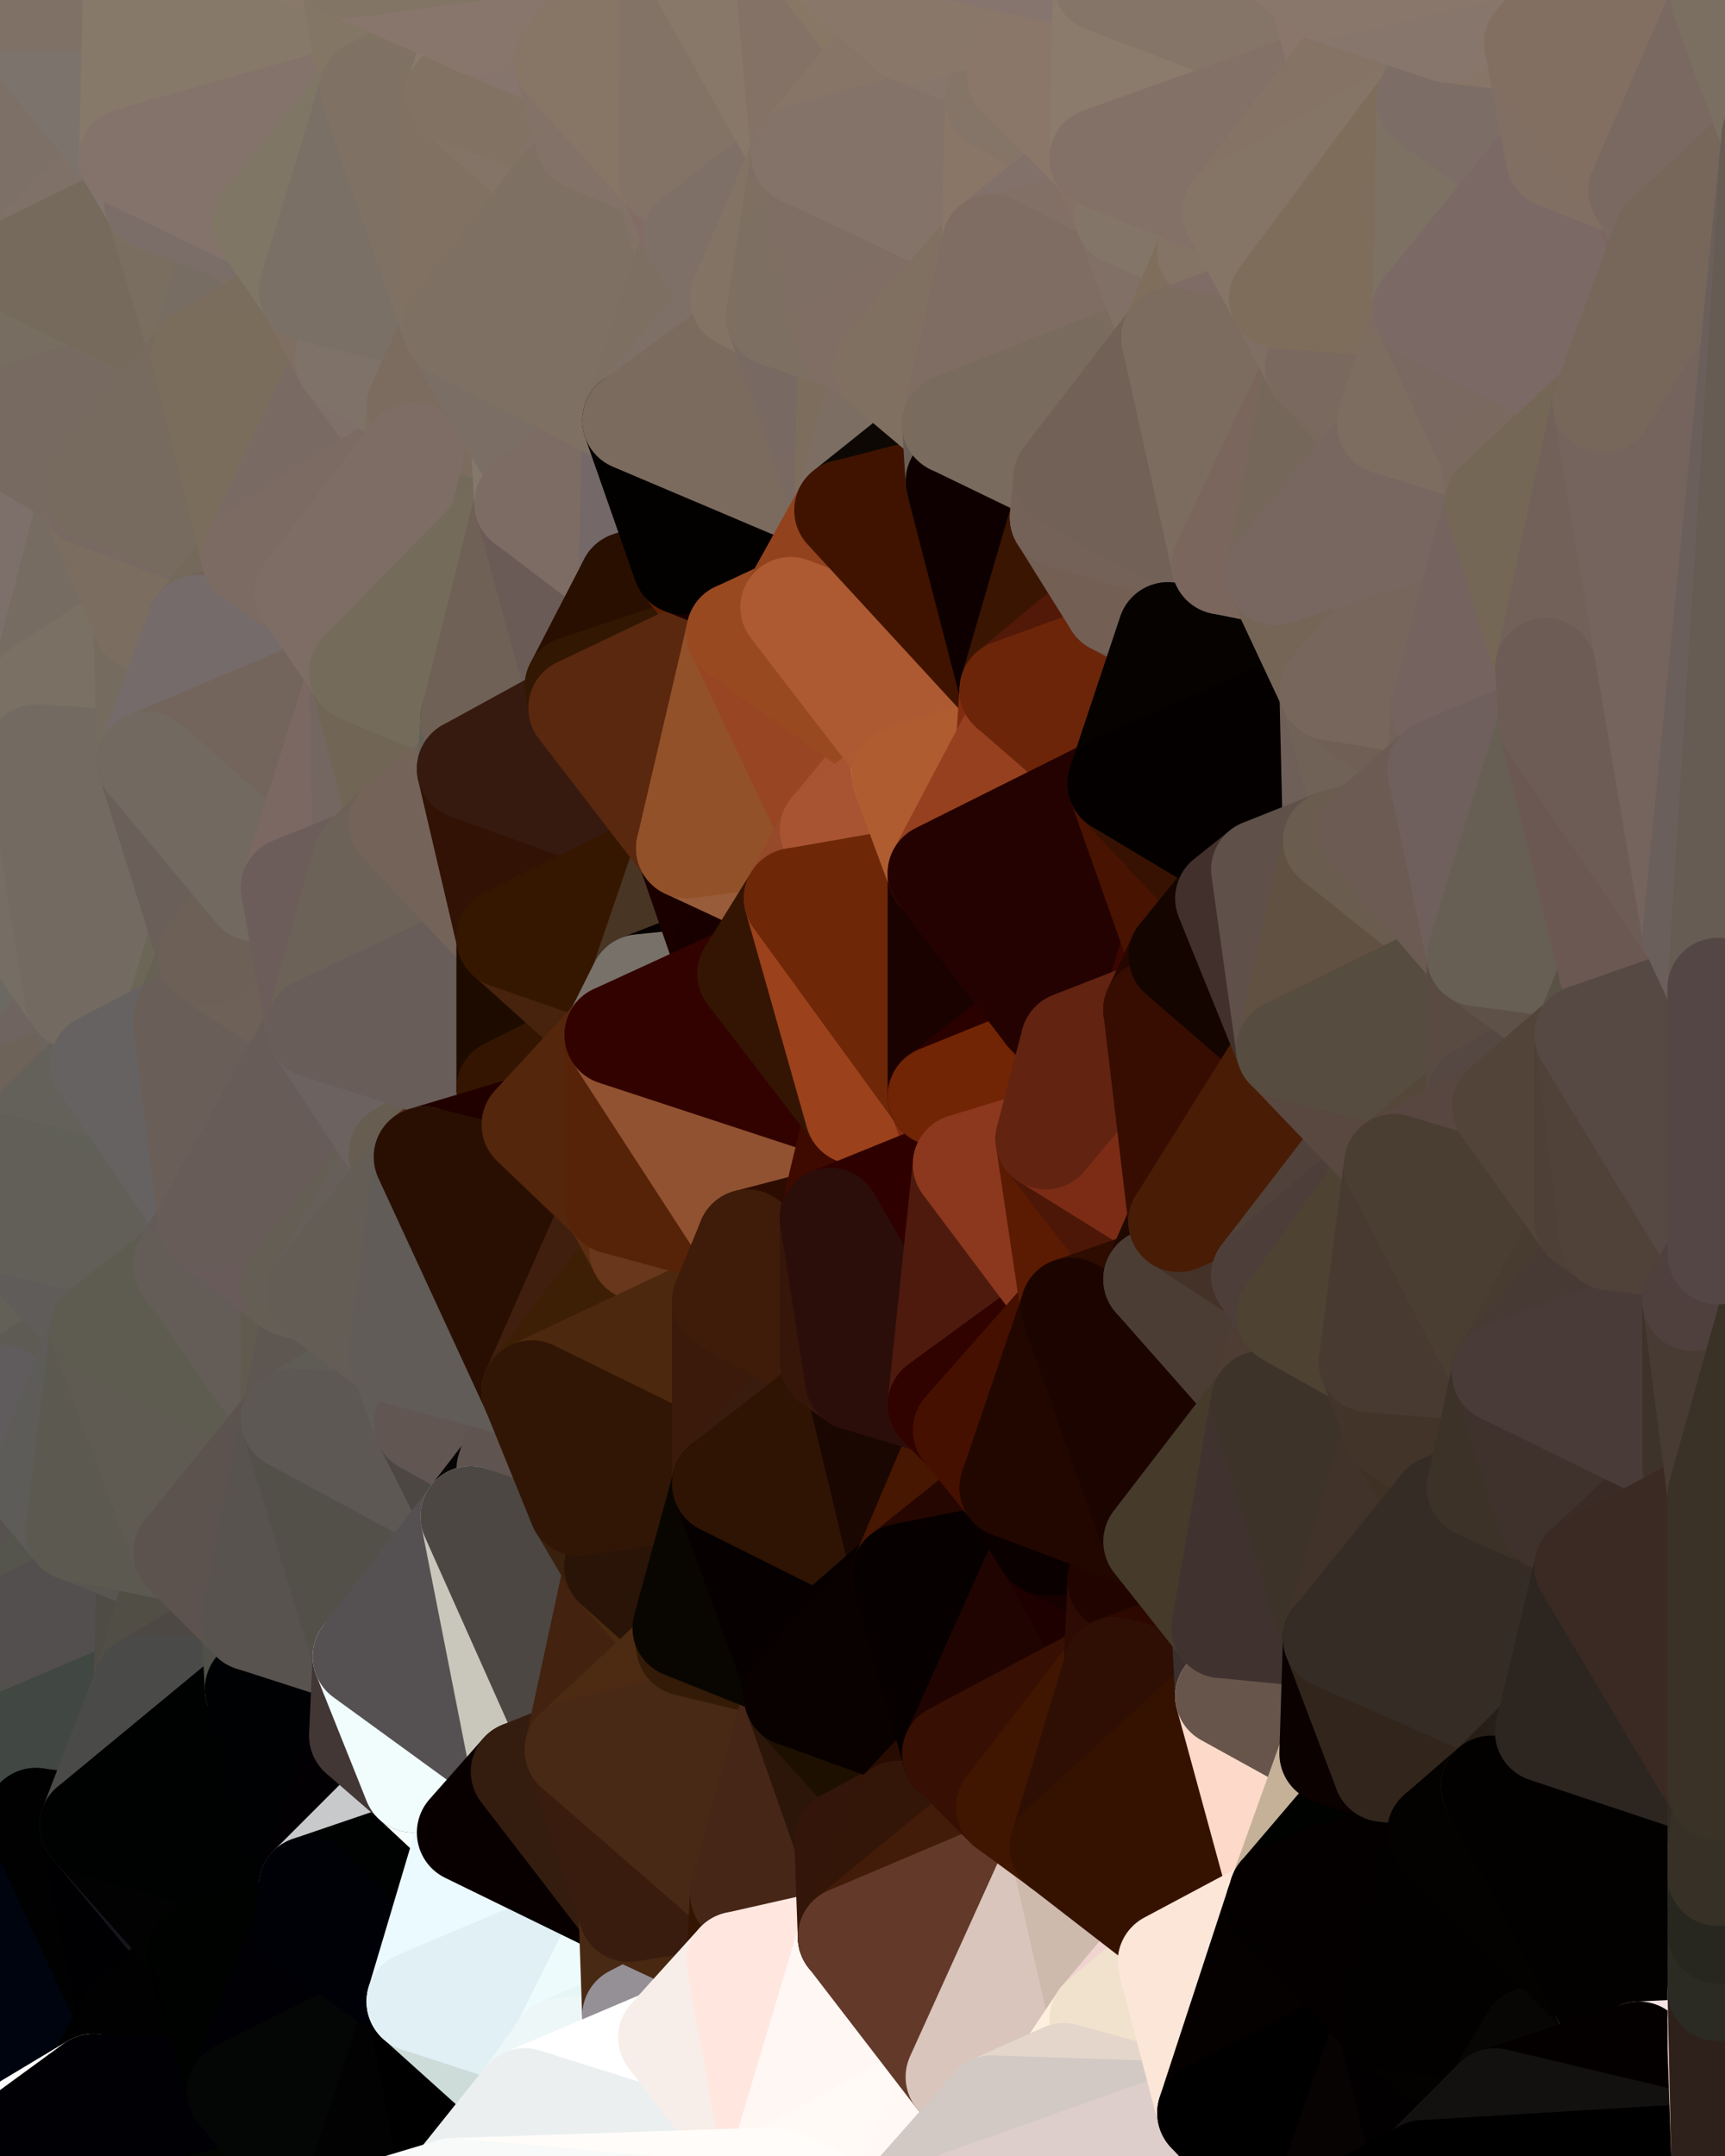 <?xml version="1.0" standalone="yes"?>
<svg width="480" height="600" xmlns="http://www.w3.org/2000/svg" version="1.1" ><rect width="100%" height="100%" fill="#808080" stroke="none"/><polygon points="-34,518 -19,500 -18,444" fill="rgba(58, 62, 65, 1)" stroke="rgba(58, 62, 65, 1)" stroke-width="28" stroke-linejoin="round"/>
		<polygon points="-34,148 -34,518 -18,444" fill="rgba(99, 106, 88, 1)" stroke="rgba(99, 106, 88, 1)" stroke-width="28" stroke-linejoin="round"/>
		<polygon points="-18,222 -34,148 -18,444" fill="rgba(106, 102, 93, 1)" stroke="rgba(106, 102, 93, 1)" stroke-width="28" stroke-linejoin="round"/>
		<polygon points="-19,204 -34,148 -18,222" fill="rgba(121, 114, 106, 1)" stroke="rgba(121, 114, 106, 1)" stroke-width="28" stroke-linejoin="round"/>
		<polygon points="-4,118 -34,148 -3,130" fill="rgba(127, 110, 103, 1)" stroke="rgba(127, 110, 103, 1)" stroke-width="28" stroke-linejoin="round"/>
		<polygon points="-3,574 -34,518 0,599" fill="rgba(255, 254, 255, 1)" stroke="rgba(255, 254, 255, 1)" stroke-width="28" stroke-linejoin="round"/>
		<polygon points="0,582 -3,574 0,599" fill="rgba(255, 255, 255, 1)" stroke="rgba(255, 255, 255, 1)" stroke-width="28" stroke-linejoin="round"/>
		<polygon points="-18,222 0,324 0,306" fill="rgba(106, 98, 96, 1)" stroke="rgba(106, 98, 96, 1)" stroke-width="28" stroke-linejoin="round"/>
		<polygon points="-18,222 0,340 0,324" fill="rgba(109, 99, 97, 1)" stroke="rgba(109, 99, 97, 1)" stroke-width="28" stroke-linejoin="round"/>
		<polygon points="-18,222 -18,444 0,340" fill="rgba(99, 99, 97, 1)" stroke="rgba(99, 99, 97, 1)" stroke-width="28" stroke-linejoin="round"/>
		<polygon points="-18,444 0,356 0,340" fill="rgba(96, 92, 91, 1)" stroke="rgba(96, 92, 91, 1)" stroke-width="28" stroke-linejoin="round"/>
		<polygon points="-18,444 0,372 0,356" fill="rgba(99, 93, 93, 1)" stroke="rgba(99, 93, 93, 1)" stroke-width="28" stroke-linejoin="round"/>
		<polygon points="0,372 -18,444 0,388" fill="rgba(95, 93, 94, 1)" stroke="rgba(95, 93, 94, 1)" stroke-width="28" stroke-linejoin="round"/>
		<polygon points="-18,444 0,400 0,388" fill="rgba(86, 92, 90, 1)" stroke="rgba(86, 92, 90, 1)" stroke-width="28" stroke-linejoin="round"/>
		<polygon points="-18,444 0,408 0,400" fill="rgba(92, 90, 93, 1)" stroke="rgba(92, 90, 93, 1)" stroke-width="28" stroke-linejoin="round"/>
		<polygon points="-18,444 0,426 0,408" fill="rgba(90, 89, 87, 1)" stroke="rgba(90, 89, 87, 1)" stroke-width="28" stroke-linejoin="round"/>
		<polygon points="-18,444 0,438 0,426" fill="rgba(96, 89, 81, 1)" stroke="rgba(96, 89, 81, 1)" stroke-width="28" stroke-linejoin="round"/>
		<polygon points="-18,444 0,454 0,438" fill="rgba(86, 84, 85, 1)" stroke="rgba(86, 84, 85, 1)" stroke-width="28" stroke-linejoin="round"/>
		<polygon points="-18,444 0,470 0,454" fill="rgba(80, 85, 81, 1)" stroke="rgba(80, 85, 81, 1)" stroke-width="28" stroke-linejoin="round"/>
		<polygon points="-4,488 0,486 0,470" fill="rgba(68, 72, 75, 1)" stroke="rgba(68, 72, 75, 1)" stroke-width="28" stroke-linejoin="round"/>
		<polygon points="-18,444 -19,500 0,470" fill="rgba(77, 79, 78, 1)" stroke="rgba(77, 79, 78, 1)" stroke-width="28" stroke-linejoin="round"/>
		<polygon points="-19,500 -4,488 0,470" fill="rgba(63, 67, 70, 1)" stroke="rgba(63, 67, 70, 1)" stroke-width="28" stroke-linejoin="round"/>
		<polygon points="-34,148 -4,118 6,74" fill="rgba(120, 105, 100, 1)" stroke="rgba(120, 105, 100, 1)" stroke-width="28" stroke-linejoin="round"/>
		<polygon points="0,0 -34,148 6,74" fill="rgba(116, 106, 97, 1)" stroke="rgba(116, 106, 97, 1)" stroke-width="28" stroke-linejoin="round"/>
		<polygon points="0,582 0,599 6,592" fill="rgba(252, 255, 255, 1)" stroke="rgba(252, 255, 255, 1)" stroke-width="28" stroke-linejoin="round"/>
		<polygon points="-19,204 -18,222 10,210" fill="rgba(121, 110, 108, 1)" stroke="rgba(121, 110, 108, 1)" stroke-width="28" stroke-linejoin="round"/>
		<polygon points="-4,488 -19,500 10,506" fill="rgba(55, 63, 66, 1)" stroke="rgba(55, 63, 66, 1)" stroke-width="28" stroke-linejoin="round"/>
		<polygon points="-19,204 10,210 11,192" fill="rgba(119, 110, 101, 1)" stroke="rgba(119, 110, 101, 1)" stroke-width="28" stroke-linejoin="round"/>
		<polygon points="-34,148 -19,204 11,192" fill="rgba(111, 106, 100, 1)" stroke="rgba(111, 106, 100, 1)" stroke-width="28" stroke-linejoin="round"/>
		<polygon points="0,400 0,408 11,414" fill="rgba(89, 91, 90, 1)" stroke="rgba(89, 91, 90, 1)" stroke-width="28" stroke-linejoin="round"/>
		<polygon points="0,408 0,426 11,414" fill="rgba(89, 93, 92, 1)" stroke="rgba(89, 93, 92, 1)" stroke-width="28" stroke-linejoin="round"/>
		<polygon points="0,486 -4,488 10,506" fill="rgba(59, 63, 66, 1)" stroke="rgba(59, 63, 66, 1)" stroke-width="28" stroke-linejoin="round"/>
		<polygon points="-19,500 -34,518 10,506" fill="rgba(52, 60, 63, 1)" stroke="rgba(52, 60, 63, 1)" stroke-width="28" stroke-linejoin="round"/>
		<polygon points="-18,222 0,306 21,278" fill="rgba(108, 105, 98, 1)" stroke="rgba(108, 105, 98, 1)" stroke-width="28" stroke-linejoin="round"/>
		<polygon points="0,426 0,438 21,426" fill="rgba(92, 90, 78, 1)" stroke="rgba(92, 90, 78, 1)" stroke-width="28" stroke-linejoin="round"/>
		<polygon points="11,414 0,426 21,426" fill="rgba(96, 91, 88, 1)" stroke="rgba(96, 91, 88, 1)" stroke-width="28" stroke-linejoin="round"/>
		<polygon points="-3,130 25,138 26,136" fill="rgba(117, 107, 98, 1)" stroke="rgba(117, 107, 98, 1)" stroke-width="28" stroke-linejoin="round"/>
		<polygon points="-3,574 0,582 26,580" fill="rgba(243, 255, 251, 1)" stroke="rgba(243, 255, 251, 1)" stroke-width="28" stroke-linejoin="round"/>
		<polygon points="0,582 6,592 26,580" fill="rgba(247, 250, 255, 1)" stroke="rgba(247, 250, 255, 1)" stroke-width="28" stroke-linejoin="round"/>
		<polygon points="21,278 0,306 28,296" fill="rgba(111, 100, 96, 1)" stroke="rgba(111, 100, 96, 1)" stroke-width="28" stroke-linejoin="round"/>
		<polygon points="0,356 0,372 28,370" fill="rgba(102, 99, 92, 1)" stroke="rgba(102, 99, 92, 1)" stroke-width="28" stroke-linejoin="round"/>
		<polygon points="0,372 0,388 28,370" fill="rgba(101, 93, 90, 1)" stroke="rgba(101, 93, 90, 1)" stroke-width="28" stroke-linejoin="round"/>
		<polygon points="-4,118 -3,130 26,136" fill="rgba(122, 109, 101, 1)" stroke="rgba(122, 109, 101, 1)" stroke-width="28" stroke-linejoin="round"/>
		<polygon points="-3,130 11,192 25,138" fill="rgba(120, 109, 105, 1)" stroke="rgba(120, 109, 105, 1)" stroke-width="28" stroke-linejoin="round"/>
		<polygon points="-3,130 -34,148 11,192" fill="rgba(125, 112, 106, 1)" stroke="rgba(125, 112, 106, 1)" stroke-width="28" stroke-linejoin="round"/>
		<polygon points="-34,518 -3,574 10,506" fill="rgba(206, 212, 212, 1)" stroke="rgba(206, 212, 212, 1)" stroke-width="28" stroke-linejoin="round"/>
		<polygon points="-3,574 26,580 36,562" fill="rgba(0, 0, 0, 1)" stroke="rgba(0, 0, 0, 1)" stroke-width="28" stroke-linejoin="round"/>
		<polygon points="0,0 6,74 36,44" fill="rgba(125, 112, 103, 1)" stroke="rgba(125, 112, 103, 1)" stroke-width="28" stroke-linejoin="round"/>
		<polygon points="0,438 0,454 21,426" fill="rgba(87, 82, 79, 1)" stroke="rgba(87, 82, 79, 1)" stroke-width="28" stroke-linejoin="round"/>
		<polygon points="0,306 0,324 28,296" fill="rgba(109, 99, 89, 1)" stroke="rgba(109, 99, 89, 1)" stroke-width="28" stroke-linejoin="round"/>
		<polygon points="0,486 10,506 25,508" fill="rgba(59, 61, 60, 1)" stroke="rgba(59, 61, 60, 1)" stroke-width="28" stroke-linejoin="round"/>
		<polygon points="25,138 11,192 40,173" fill="rgba(118, 108, 98, 1)" stroke="rgba(118, 108, 98, 1)" stroke-width="28" stroke-linejoin="round"/>
		<polygon points="0,470 0,486 40,469" fill="rgba(71, 76, 70, 1)" stroke="rgba(71, 76, 70, 1)" stroke-width="28" stroke-linejoin="round"/>
		<polygon points="0,454 0,470 40,469" fill="rgba(80, 81, 73, 1)" stroke="rgba(80, 81, 73, 1)" stroke-width="28" stroke-linejoin="round"/>
		<polygon points="36,44 6,74 43,56" fill="rgba(127, 113, 104, 1)" stroke="rgba(127, 113, 104, 1)" stroke-width="28" stroke-linejoin="round"/>
		<polygon points="11,192 10,210 41,212" fill="rgba(117, 108, 99, 1)" stroke="rgba(117, 108, 99, 1)" stroke-width="28" stroke-linejoin="round"/>
		<polygon points="21,426 0,454 41,434" fill="rgba(85, 85, 77, 1)" stroke="rgba(85, 85, 77, 1)" stroke-width="28" stroke-linejoin="round"/>
		<polygon points="0,454 40,469 41,434" fill="rgba(83, 79, 78, 1)" stroke="rgba(83, 79, 78, 1)" stroke-width="28" stroke-linejoin="round"/>
		<polygon points="0,486 25,508 40,469" fill="rgba(65, 71, 67, 1)" stroke="rgba(65, 71, 67, 1)" stroke-width="28" stroke-linejoin="round"/>
		<polygon points="0,0 36,44 37,0" fill="rgba(124, 115, 108, 1)" stroke="rgba(124, 115, 108, 1)" stroke-width="28" stroke-linejoin="round"/>
		<polygon points="10,506 -3,574 36,562" fill="rgba(0, 4, 14, 1)" stroke="rgba(0, 4, 14, 1)" stroke-width="28" stroke-linejoin="round"/>
		<polygon points="25,508 10,506 36,562" fill="rgba(1, 1, 1, 1)" stroke="rgba(1, 1, 1, 1)" stroke-width="28" stroke-linejoin="round"/>
		<polygon points="0,340 0,356 28,370" fill="rgba(99, 96, 87, 1)" stroke="rgba(99, 96, 87, 1)" stroke-width="28" stroke-linejoin="round"/>
		<polygon points="0,388 11,414 28,370" fill="rgba(94, 91, 84, 1)" stroke="rgba(94, 91, 84, 1)" stroke-width="28" stroke-linejoin="round"/>
		<polygon points="10,210 -18,222 21,278" fill="rgba(118, 109, 100, 1)" stroke="rgba(118, 109, 100, 1)" stroke-width="28" stroke-linejoin="round"/>
		<polygon points="0,388 0,400 11,414" fill="rgba(96, 92, 93, 1)" stroke="rgba(96, 92, 93, 1)" stroke-width="28" stroke-linejoin="round"/>
		<polygon points="0,340 28,370 51,352" fill="rgba(96, 92, 89, 1)" stroke="rgba(96, 92, 89, 1)" stroke-width="28" stroke-linejoin="round"/>
		<polygon points="21,278 28,296 51,284" fill="rgba(108, 101, 95, 1)" stroke="rgba(108, 101, 95, 1)" stroke-width="28" stroke-linejoin="round"/>
		<polygon points="40,173 11,192 41,212" fill="rgba(122, 112, 100, 1)" stroke="rgba(122, 112, 100, 1)" stroke-width="28" stroke-linejoin="round"/>
		<polygon points="6,74 -4,118 56,99" fill="rgba(119, 109, 97, 1)" stroke="rgba(119, 109, 97, 1)" stroke-width="28" stroke-linejoin="round"/>
		<polygon points="-4,118 26,136 56,99" fill="rgba(119, 106, 97, 1)" stroke="rgba(119, 106, 97, 1)" stroke-width="28" stroke-linejoin="round"/>
		<polygon points="25,508 36,562 55,544" fill="rgba(0, 0, 2, 1)" stroke="rgba(0, 0, 2, 1)" stroke-width="28" stroke-linejoin="round"/>
		<polygon points="41,212 21,278 58,266" fill="rgba(108, 97, 91, 1)" stroke="rgba(108, 97, 91, 1)" stroke-width="28" stroke-linejoin="round"/>
		<polygon points="21,278 51,284 58,266" fill="rgba(108, 102, 86, 1)" stroke="rgba(108, 102, 86, 1)" stroke-width="28" stroke-linejoin="round"/>
		<polygon points="28,296 0,324 58,340" fill="rgba(100, 97, 90, 1)" stroke="rgba(100, 97, 90, 1)" stroke-width="28" stroke-linejoin="round"/>
		<polygon points="0,324 51,352 58,340" fill="rgba(96, 96, 88, 1)" stroke="rgba(96, 96, 88, 1)" stroke-width="28" stroke-linejoin="round"/>
		<polygon points="25,508 55,544 56,543" fill="rgba(22, 21, 29, 1)" stroke="rgba(22, 21, 29, 1)" stroke-width="28" stroke-linejoin="round"/>
		<polygon points="43,56 6,74 56,99" fill="rgba(118, 106, 92, 1)" stroke="rgba(118, 106, 92, 1)" stroke-width="28" stroke-linejoin="round"/>
		<polygon points="0,324 0,340 51,352" fill="rgba(98, 95, 88, 1)" stroke="rgba(98, 95, 88, 1)" stroke-width="28" stroke-linejoin="round"/>
		<polygon points="10,210 21,278 41,212" fill="rgba(115, 106, 97, 1)" stroke="rgba(115, 106, 97, 1)" stroke-width="28" stroke-linejoin="round"/>
		<polygon points="36,562 26,580 66,582" fill="rgba(0, 0, 0, 1)" stroke="rgba(0, 0, 0, 1)" stroke-width="28" stroke-linejoin="round"/>
		<polygon points="40,173 41,212 55,174" fill="rgba(117, 107, 95, 1)" stroke="rgba(117, 107, 95, 1)" stroke-width="28" stroke-linejoin="round"/>
		<polygon points="41,434 40,469 51,432" fill="rgba(79, 76, 69, 1)" stroke="rgba(79, 76, 69, 1)" stroke-width="28" stroke-linejoin="round"/>
		<polygon points="21,426 41,434 51,432" fill="rgba(87, 86, 81, 1)" stroke="rgba(87, 86, 81, 1)" stroke-width="28" stroke-linejoin="round"/>
		<polygon points="51,432 40,469 70,451" fill="rgba(81, 78, 69, 1)" stroke="rgba(81, 78, 69, 1)" stroke-width="28" stroke-linejoin="round"/>
		<polygon points="40,173 55,174 70,155" fill="rgba(121, 109, 95, 1)" stroke="rgba(121, 109, 95, 1)" stroke-width="28" stroke-linejoin="round"/>
		<polygon points="25,138 40,173 70,155" fill="rgba(123, 109, 96, 1)" stroke="rgba(123, 109, 96, 1)" stroke-width="28" stroke-linejoin="round"/>
		<polygon points="43,56 56,99 66,64" fill="rgba(122, 110, 96, 1)" stroke="rgba(122, 110, 96, 1)" stroke-width="28" stroke-linejoin="round"/>
		<polygon points="41,212 58,266 71,248" fill="rgba(106, 95, 89, 1)" stroke="rgba(106, 95, 89, 1)" stroke-width="28" stroke-linejoin="round"/>
		<polygon points="26,136 25,138 70,155" fill="rgba(120, 105, 98, 1)" stroke="rgba(120, 105, 98, 1)" stroke-width="28" stroke-linejoin="round"/>
		<polygon points="0,0 37,0 67,-29" fill="rgba(127, 113, 102, 1)" stroke="rgba(127, 113, 102, 1)" stroke-width="28" stroke-linejoin="round"/>
		<polygon points="11,414 21,426 28,370" fill="rgba(93, 92, 88, 1)" stroke="rgba(93, 92, 88, 1)" stroke-width="28" stroke-linejoin="round"/>
		<polygon points="70,451 40,469 71,470" fill="rgba(77, 72, 68, 1)" stroke="rgba(77, 72, 68, 1)" stroke-width="28" stroke-linejoin="round"/>
		<polygon points="55,544 36,562 66,582" fill="rgba(1, 1, 1, 1)" stroke="rgba(1, 1, 1, 1)" stroke-width="28" stroke-linejoin="round"/>
		<polygon points="51,284 28,296 58,340" fill="rgba(102, 98, 97, 1)" stroke="rgba(102, 98, 97, 1)" stroke-width="28" stroke-linejoin="round"/>
		<polygon points="28,370 21,426 51,432" fill="rgba(92, 89, 80, 1)" stroke="rgba(92, 89, 80, 1)" stroke-width="28" stroke-linejoin="round"/>
		<polygon points="28,370 51,432 81,395" fill="rgba(95, 91, 82, 1)" stroke="rgba(95, 91, 82, 1)" stroke-width="28" stroke-linejoin="round"/>
		<polygon points="51,352 28,370 81,395" fill="rgba(94, 92, 80, 1)" stroke="rgba(94, 92, 80, 1)" stroke-width="28" stroke-linejoin="round"/>
		<polygon points="58,340 51,352 81,358" fill="rgba(100, 90, 88, 1)" stroke="rgba(100, 90, 88, 1)" stroke-width="28" stroke-linejoin="round"/>
		<polygon points="56,99 26,136 70,155" fill="rgba(119, 107, 95, 1)" stroke="rgba(119, 107, 95, 1)" stroke-width="28" stroke-linejoin="round"/>
		<polygon points="56,543 85,535 86,525" fill="rgba(0, 2, 1, 1)" stroke="rgba(0, 2, 1, 1)" stroke-width="28" stroke-linejoin="round"/>
		<polygon points="66,64 56,99 86,81" fill="rgba(119, 109, 99, 1)" stroke="rgba(119, 109, 99, 1)" stroke-width="28" stroke-linejoin="round"/>
		<polygon points="73,62 66,64 86,81" fill="rgba(125, 111, 102, 1)" stroke="rgba(125, 111, 102, 1)" stroke-width="28" stroke-linejoin="round"/>
		<polygon points="70,155 55,174 85,165" fill="rgba(117, 105, 91, 1)" stroke="rgba(117, 105, 91, 1)" stroke-width="28" stroke-linejoin="round"/>
		<polygon points="40,469 25,508 71,470" fill="rgba(74, 74, 72, 1)" stroke="rgba(74, 74, 72, 1)" stroke-width="28" stroke-linejoin="round"/>
		<polygon points="58,266 51,284 88,286" fill="rgba(103, 97, 85, 1)" stroke="rgba(103, 97, 85, 1)" stroke-width="28" stroke-linejoin="round"/>
		<polygon points="25,508 56,543 86,525" fill="rgba(2, 2, 2, 1)" stroke="rgba(2, 2, 2, 1)" stroke-width="28" stroke-linejoin="round"/>
		<polygon points="71,470 25,508 86,525" fill="rgba(0, 2, 1, 1)" stroke="rgba(0, 2, 1, 1)" stroke-width="28" stroke-linejoin="round"/>
		<polygon points="81,358 51,352 81,395" fill="rgba(100, 93, 87, 1)" stroke="rgba(100, 93, 87, 1)" stroke-width="28" stroke-linejoin="round"/>
		<polygon points="36,44 43,56 73,62" fill="rgba(130, 117, 111, 1)" stroke="rgba(130, 117, 111, 1)" stroke-width="28" stroke-linejoin="round"/>
		<polygon points="43,56 66,64 73,62" fill="rgba(123, 110, 104, 1)" stroke="rgba(123, 110, 104, 1)" stroke-width="28" stroke-linejoin="round"/>
		<polygon points="56,543 55,544 66,582" fill="rgba(0, 0, 0, 1)" stroke="rgba(0, 0, 0, 1)" stroke-width="28" stroke-linejoin="round"/>
		<polygon points="6,592 0,599 26,580" fill="rgba(255, 254, 255, 1)" stroke="rgba(255, 254, 255, 1)" stroke-width="28" stroke-linejoin="round"/>
		<polygon points="86,81 56,99 96,100" fill="rgba(122, 109, 93, 1)" stroke="rgba(122, 109, 93, 1)" stroke-width="28" stroke-linejoin="round"/>
		<polygon points="67,-29 37,0 97,-9" fill="rgba(137, 120, 112, 1)" stroke="rgba(137, 120, 112, 1)" stroke-width="28" stroke-linejoin="round"/>
		<polygon points="66,582 0,599 96,618" fill="rgba(3, 5, 0, 1)" stroke="rgba(3, 5, 0, 1)" stroke-width="28" stroke-linejoin="round"/>
		<polygon points="81,358 81,395 88,360" fill="rgba(97, 91, 79, 1)" stroke="rgba(97, 91, 79, 1)" stroke-width="28" stroke-linejoin="round"/>
		<polygon points="51,284 58,340 88,286" fill="rgba(105, 94, 88, 1)" stroke="rgba(105, 94, 88, 1)" stroke-width="28" stroke-linejoin="round"/>
		<polygon points="81,247 58,266 88,286" fill="rgba(110, 97, 88, 1)" stroke="rgba(110, 97, 88, 1)" stroke-width="28" stroke-linejoin="round"/>
		<polygon points="71,248 58,266 81,247" fill="rgba(109, 96, 87, 1)" stroke="rgba(109, 96, 87, 1)" stroke-width="28" stroke-linejoin="round"/>
		<polygon points="26,580 0,599 66,582" fill="rgba(1, 0, 4, 1)" stroke="rgba(1, 0, 4, 1)" stroke-width="28" stroke-linejoin="round"/>
		<polygon points="85,165 55,174 100,187" fill="rgba(113, 100, 92, 1)" stroke="rgba(113, 100, 92, 1)" stroke-width="28" stroke-linejoin="round"/>
		<polygon points="70,451 71,470 101,461" fill="rgba(80, 80, 72, 1)" stroke="rgba(80, 80, 72, 1)" stroke-width="28" stroke-linejoin="round"/>
		<polygon points="56,543 66,582 85,535" fill="rgba(0, 2, 0, 1)" stroke="rgba(0, 2, 0, 1)" stroke-width="28" stroke-linejoin="round"/>
		<polygon points="97,-9 37,0 103,25" fill="rgba(137, 121, 106, 1)" stroke="rgba(137, 121, 106, 1)" stroke-width="28" stroke-linejoin="round"/>
		<polygon points="37,0 36,44 103,25" fill="rgba(134, 121, 105, 1)" stroke="rgba(134, 121, 105, 1)" stroke-width="28" stroke-linejoin="round"/>
		<polygon points="36,44 73,62 103,25" fill="rgba(132, 115, 107, 1)" stroke="rgba(132, 115, 107, 1)" stroke-width="28" stroke-linejoin="round"/>
		<polygon points="71,470 100,483 101,461" fill="rgba(89, 86, 79, 1)" stroke="rgba(89, 86, 79, 1)" stroke-width="28" stroke-linejoin="round"/>
		<polygon points="55,174 41,212 100,187" fill="rgba(117, 107, 106, 1)" stroke="rgba(117, 107, 106, 1)" stroke-width="28" stroke-linejoin="round"/>
		<polygon points="41,212 81,247 100,187" fill="rgba(115, 101, 92, 1)" stroke="rgba(115, 101, 92, 1)" stroke-width="28" stroke-linejoin="round"/>
		<polygon points="71,470 86,525 100,483" fill="rgba(0, 1, 3, 1)" stroke="rgba(0, 1, 3, 1)" stroke-width="28" stroke-linejoin="round"/>
		<polygon points="56,99 70,155 96,100" fill="rgba(122, 109, 92, 1)" stroke="rgba(122, 109, 92, 1)" stroke-width="28" stroke-linejoin="round"/>
		<polygon points="51,432 70,451 81,395" fill="rgba(92, 83, 78, 1)" stroke="rgba(92, 83, 78, 1)" stroke-width="28" stroke-linejoin="round"/>
		<polygon points="41,212 71,248 81,247" fill="rgba(114, 105, 96, 1)" stroke="rgba(114, 105, 96, 1)" stroke-width="28" stroke-linejoin="round"/>
		<polygon points="88,360 81,395 111,377" fill="rgba(94, 87, 81, 1)" stroke="rgba(94, 87, 81, 1)" stroke-width="28" stroke-linejoin="round"/>
		<polygon points="58,340 81,358 111,321" fill="rgba(105, 91, 90, 1)" stroke="rgba(105, 91, 90, 1)" stroke-width="28" stroke-linejoin="round"/>
		<polygon points="88,286 58,340 111,321" fill="rgba(103, 92, 88, 1)" stroke="rgba(103, 92, 88, 1)" stroke-width="28" stroke-linejoin="round"/>
		<polygon points="100,187 81,247 101,239" fill="rgba(123, 104, 98, 1)" stroke="rgba(123, 104, 98, 1)" stroke-width="28" stroke-linejoin="round"/>
		<polygon points="96,100 70,155 115,126" fill="rgba(121, 106, 99, 1)" stroke="rgba(121, 106, 99, 1)" stroke-width="28" stroke-linejoin="round"/>
		<polygon points="100,187 101,239 111,229" fill="rgba(116, 103, 97, 1)" stroke="rgba(116, 103, 97, 1)" stroke-width="28" stroke-linejoin="round"/>
		<polygon points="81,358 88,360 111,321" fill="rgba(101, 94, 84, 1)" stroke="rgba(101, 94, 84, 1)" stroke-width="28" stroke-linejoin="round"/>
		<polygon points="85,535 66,582 116,557" fill="rgba(0, 0, 5, 1)" stroke="rgba(0, 0, 5, 1)" stroke-width="28" stroke-linejoin="round"/>
		<polygon points="96,100 115,126 116,113" fill="rgba(127, 112, 105, 1)" stroke="rgba(127, 112, 105, 1)" stroke-width="28" stroke-linejoin="round"/>
		<polygon points="100,483 86,525 115,496" fill="rgba(3, 0, 4, 1)" stroke="rgba(3, 0, 4, 1)" stroke-width="28" stroke-linejoin="round"/>
		<polygon points="111,377 81,395 118,396" fill="rgba(95, 92, 85, 1)" stroke="rgba(95, 92, 85, 1)" stroke-width="28" stroke-linejoin="round"/>
		<polygon points="70,155 85,165 115,126" fill="rgba(124, 107, 99, 1)" stroke="rgba(124, 107, 99, 1)" stroke-width="28" stroke-linejoin="round"/>
		<polygon points="81,247 88,286 101,239" fill="rgba(108, 93, 90, 1)" stroke="rgba(108, 93, 90, 1)" stroke-width="28" stroke-linejoin="round"/>
		<polygon points="86,81 96,100 126,91" fill="rgba(127, 111, 98, 1)" stroke="rgba(127, 111, 98, 1)" stroke-width="28" stroke-linejoin="round"/>
		<polygon points="96,100 116,113 126,91" fill="rgba(127, 114, 105, 1)" stroke="rgba(127, 114, 105, 1)" stroke-width="28" stroke-linejoin="round"/>
		<polygon points="81,395 70,451 101,461" fill="rgba(88, 83, 79, 1)" stroke="rgba(88, 83, 79, 1)" stroke-width="28" stroke-linejoin="round"/>
		<polygon points="100,187 130,214 131,200" fill="rgba(112, 98, 89, 1)" stroke="rgba(112, 98, 89, 1)" stroke-width="28" stroke-linejoin="round"/>
		<polygon points="81,395 101,461 131,422" fill="rgba(83, 80, 73, 1)" stroke="rgba(83, 80, 73, 1)" stroke-width="28" stroke-linejoin="round"/>
		<polygon points="118,396 81,395 131,422" fill="rgba(93, 88, 84, 1)" stroke="rgba(93, 88, 84, 1)" stroke-width="28" stroke-linejoin="round"/>
		<polygon points="100,187 111,229 130,214" fill="rgba(113, 101, 85, 1)" stroke="rgba(113, 101, 85, 1)" stroke-width="28" stroke-linejoin="round"/>
		<polygon points="115,496 86,525 130,510" fill="rgba(200, 201, 203, 1)" stroke="rgba(200, 201, 203, 1)" stroke-width="28" stroke-linejoin="round"/>
		<polygon points="66,582 96,618 116,557" fill="rgba(4, 6, 5, 1)" stroke="rgba(4, 6, 5, 1)" stroke-width="28" stroke-linejoin="round"/>
		<polygon points="97,-9 103,25 133,7" fill="rgba(131, 118, 101, 1)" stroke="rgba(131, 118, 101, 1)" stroke-width="28" stroke-linejoin="round"/>
		<polygon points="103,25 127,26 133,7" fill="rgba(128, 115, 98, 1)" stroke="rgba(128, 115, 98, 1)" stroke-width="28" stroke-linejoin="round"/>
		<polygon points="86,525 116,557 130,510" fill="rgba(0, 2, 1, 1)" stroke="rgba(0, 2, 1, 1)" stroke-width="28" stroke-linejoin="round"/>
		<polygon points="116,557 96,618 126,609" fill="rgba(2, 2, 2, 1)" stroke="rgba(2, 2, 2, 1)" stroke-width="28" stroke-linejoin="round"/>
		<polygon points="111,321 88,360 118,322" fill="rgba(103, 94, 89, 1)" stroke="rgba(103, 94, 89, 1)" stroke-width="28" stroke-linejoin="round"/>
		<polygon points="86,525 85,535 116,557" fill="rgba(0, 0, 7, 1)" stroke="rgba(0, 0, 7, 1)" stroke-width="28" stroke-linejoin="round"/>
		<polygon points="73,62 86,81 103,25" fill="rgba(127, 118, 101, 1)" stroke="rgba(127, 118, 101, 1)" stroke-width="28" stroke-linejoin="round"/>
		<polygon points="118,396 131,422 141,409" fill="rgba(76, 71, 67, 1)" stroke="rgba(76, 71, 67, 1)" stroke-width="28" stroke-linejoin="round"/>
		<polygon points="88,286 111,321 141,303" fill="rgba(108, 98, 96, 1)" stroke="rgba(108, 98, 96, 1)" stroke-width="28" stroke-linejoin="round"/>
		<polygon points="111,321 118,322 141,303" fill="rgba(103, 93, 81, 1)" stroke="rgba(103, 93, 81, 1)" stroke-width="28" stroke-linejoin="round"/>
		<polygon points="111,229 101,239 141,261" fill="rgba(109, 97, 85, 1)" stroke="rgba(109, 97, 85, 1)" stroke-width="28" stroke-linejoin="round"/>
		<polygon points="101,239 88,286 141,261" fill="rgba(108, 98, 88, 1)" stroke="rgba(108, 98, 88, 1)" stroke-width="28" stroke-linejoin="round"/>
		<polygon points="88,360 111,377 118,322" fill="rgba(100, 93, 85, 1)" stroke="rgba(100, 93, 85, 1)" stroke-width="28" stroke-linejoin="round"/>
		<polygon points="116,113 115,126 145,123" fill="rgba(127, 111, 96, 1)" stroke="rgba(127, 111, 96, 1)" stroke-width="28" stroke-linejoin="round"/>
		<polygon points="115,496 130,510 145,493" fill="rgba(245, 254, 253, 1)" stroke="rgba(245, 254, 253, 1)" stroke-width="28" stroke-linejoin="round"/>
		<polygon points="101,461 100,483 115,496" fill="rgba(66, 55, 53, 1)" stroke="rgba(66, 55, 53, 1)" stroke-width="28" stroke-linejoin="round"/>
		<polygon points="116,557 126,609 146,584" fill="rgba(1, 0, 0, 1)" stroke="rgba(1, 0, 0, 1)" stroke-width="28" stroke-linejoin="round"/>
		<polygon points="145,123 115,126 146,140" fill="rgba(122, 110, 94, 1)" stroke="rgba(122, 110, 94, 1)" stroke-width="28" stroke-linejoin="round"/>
		<polygon points="103,25 86,81 126,91" fill="rgba(122, 112, 102, 1)" stroke="rgba(122, 112, 102, 1)" stroke-width="28" stroke-linejoin="round"/>
		<polygon points="141,303 118,322 148,313" fill="rgba(93, 50, 33, 1)" stroke="rgba(93, 50, 33, 1)" stroke-width="28" stroke-linejoin="round"/>
		<polygon points="111,377 118,396 148,387" fill="rgba(96, 93, 88, 1)" stroke="rgba(96, 93, 88, 1)" stroke-width="28" stroke-linejoin="round"/>
		<polygon points="118,396 141,409 148,387" fill="rgba(97, 86, 82, 1)" stroke="rgba(97, 86, 82, 1)" stroke-width="28" stroke-linejoin="round"/>
		<polygon points="115,126 100,187 146,140" fill="rgba(115, 106, 91, 1)" stroke="rgba(115, 106, 91, 1)" stroke-width="28" stroke-linejoin="round"/>
		<polygon points="126,91 116,113 145,123" fill="rgba(124, 108, 95, 1)" stroke="rgba(124, 108, 95, 1)" stroke-width="28" stroke-linejoin="round"/>
		<polygon points="101,461 115,496 145,493" fill="rgba(241, 253, 253, 1)" stroke="rgba(241, 253, 253, 1)" stroke-width="28" stroke-linejoin="round"/>
		<polygon points="141,261 88,286 141,303" fill="rgba(104, 93, 89, 1)" stroke="rgba(104, 93, 89, 1)" stroke-width="28" stroke-linejoin="round"/>
		<polygon points="103,25 126,91 127,26" fill="rgba(127, 113, 100, 1)" stroke="rgba(127, 113, 100, 1)" stroke-width="28" stroke-linejoin="round"/>
		<polygon points="85,165 100,187 115,126" fill="rgba(126, 109, 101, 1)" stroke="rgba(126, 109, 101, 1)" stroke-width="28" stroke-linejoin="round"/>
		<polygon points="116,557 146,584 156,570" fill="rgba(205, 220, 217, 1)" stroke="rgba(205, 220, 217, 1)" stroke-width="28" stroke-linejoin="round"/>
		<polygon points="127,26 126,91 156,52" fill="rgba(129, 113, 98, 1)" stroke="rgba(129, 113, 98, 1)" stroke-width="28" stroke-linejoin="round"/>
		<polygon points="133,7 127,26 157,17" fill="rgba(136, 122, 109, 1)" stroke="rgba(136, 122, 109, 1)" stroke-width="28" stroke-linejoin="round"/>
		<polygon points="100,187 131,200 146,140" fill="rgba(116, 107, 90, 1)" stroke="rgba(116, 107, 90, 1)" stroke-width="28" stroke-linejoin="round"/>
		<polygon points="130,214 111,229 141,261" fill="rgba(116, 99, 89, 1)" stroke="rgba(116, 99, 89, 1)" stroke-width="28" stroke-linejoin="round"/>
		<polygon points="141,409 131,422 161,419" fill="rgba(6, 4, 5, 1)" stroke="rgba(6, 4, 5, 1)" stroke-width="28" stroke-linejoin="round"/>
		<polygon points="160,191 131,200 161,197" fill="rgba(12, 7, 4, 1)" stroke="rgba(12, 7, 4, 1)" stroke-width="28" stroke-linejoin="round"/>
		<polygon points="127,26 156,52 163,39" fill="rgba(132, 116, 103, 1)" stroke="rgba(132, 116, 103, 1)" stroke-width="28" stroke-linejoin="round"/>
		<polygon points="157,17 127,26 163,39" fill="rgba(130, 114, 99, 1)" stroke="rgba(130, 114, 99, 1)" stroke-width="28" stroke-linejoin="round"/>
		<polygon points="131,200 130,214 161,197" fill="rgba(100, 97, 88, 1)" stroke="rgba(100, 97, 88, 1)" stroke-width="28" stroke-linejoin="round"/>
		<polygon points="146,140 131,200 160,191" fill="rgba(111, 97, 86, 1)" stroke="rgba(111, 97, 86, 1)" stroke-width="28" stroke-linejoin="round"/>
		<polygon points="141,261 141,303 171,288" fill="rgba(30, 11, 0, 1)" stroke="rgba(30, 11, 0, 1)" stroke-width="28" stroke-linejoin="round"/>
		<polygon points="141,303 148,313 171,288" fill="rgba(52, 21, 1, 1)" stroke="rgba(52, 21, 1, 1)" stroke-width="28" stroke-linejoin="round"/>
		<polygon points="148,313 118,322 171,335" fill="rgba(33, 0, 0, 1)" stroke="rgba(33, 0, 0, 1)" stroke-width="28" stroke-linejoin="round"/>
		<polygon points="161,419 131,422 171,436" fill="rgba(83, 76, 68, 1)" stroke="rgba(83, 76, 68, 1)" stroke-width="28" stroke-linejoin="round"/>
		<polygon points="148,387 141,409 161,419" fill="rgba(95, 84, 80, 1)" stroke="rgba(95, 84, 80, 1)" stroke-width="28" stroke-linejoin="round"/>
		<polygon points="118,322 111,377 148,387" fill="rgba(97, 92, 88, 1)" stroke="rgba(97, 92, 88, 1)" stroke-width="28" stroke-linejoin="round"/>
		<polygon points="131,422 101,461 145,493" fill="rgba(85, 81, 82, 1)" stroke="rgba(85, 81, 82, 1)" stroke-width="28" stroke-linejoin="round"/>
		<polygon points="130,510 116,557 175,532" fill="rgba(235, 250, 255, 1)" stroke="rgba(235, 250, 255, 1)" stroke-width="28" stroke-linejoin="round"/>
		<polygon points="146,140 160,191 175,162" fill="rgba(106, 91, 86, 1)" stroke="rgba(106, 91, 86, 1)" stroke-width="28" stroke-linejoin="round"/>
		<polygon points="118,322 148,387 171,335" fill="rgba(41, 15, 2, 1)" stroke="rgba(41, 15, 2, 1)" stroke-width="28" stroke-linejoin="round"/>
		<polygon points="131,422 145,493 160,487" fill="rgba(201, 199, 187, 1)" stroke="rgba(201, 199, 187, 1)" stroke-width="28" stroke-linejoin="round"/>
		<polygon points="116,557 156,570 175,532" fill="rgba(225, 240, 245, 1)" stroke="rgba(225, 240, 245, 1)" stroke-width="28" stroke-linejoin="round"/>
		<polygon points="131,422 160,487 171,436" fill="rgba(76, 71, 67, 1)" stroke="rgba(76, 71, 67, 1)" stroke-width="28" stroke-linejoin="round"/>
		<polygon points="141,261 171,288 178,274" fill="rgba(71, 35, 13, 1)" stroke="rgba(71, 35, 13, 1)" stroke-width="28" stroke-linejoin="round"/>
		<polygon points="171,335 148,387 178,348" fill="rgba(64, 31, 14, 1)" stroke="rgba(64, 31, 14, 1)" stroke-width="28" stroke-linejoin="round"/>
		<polygon points="175,532 156,570 176,561" fill="rgba(237, 251, 252, 1)" stroke="rgba(237, 251, 252, 1)" stroke-width="28" stroke-linejoin="round"/>
		<polygon points="145,123 146,140 176,117" fill="rgba(132, 120, 108, 1)" stroke="rgba(132, 120, 108, 1)" stroke-width="28" stroke-linejoin="round"/>
		<polygon points="126,91 145,123 176,117" fill="rgba(123, 110, 101, 1)" stroke="rgba(123, 110, 101, 1)" stroke-width="28" stroke-linejoin="round"/>
		<polygon points="145,493 130,510 175,532" fill="rgba(8, 0, 0, 1)" stroke="rgba(8, 0, 0, 1)" stroke-width="28" stroke-linejoin="round"/>
		<polygon points="160,487 145,493 175,532" fill="rgba(52, 29, 15, 1)" stroke="rgba(52, 29, 15, 1)" stroke-width="28" stroke-linejoin="round"/>
		<polygon points="163,39 156,52 186,49" fill="rgba(131, 114, 106, 1)" stroke="rgba(131, 114, 106, 1)" stroke-width="28" stroke-linejoin="round"/>
		<polygon points="133,7 157,17 187,-21" fill="rgba(134, 117, 109, 1)" stroke="rgba(134, 117, 109, 1)" stroke-width="28" stroke-linejoin="round"/>
		<polygon points="176,561 156,570 186,567" fill="rgba(230, 246, 245, 1)" stroke="rgba(230, 246, 245, 1)" stroke-width="28" stroke-linejoin="round"/>
		<polygon points="171,436 160,487 191,458" fill="rgba(67, 34, 15, 1)" stroke="rgba(67, 34, 15, 1)" stroke-width="28" stroke-linejoin="round"/>
		<polygon points="190,453 171,436 191,458" fill="rgba(74, 43, 15, 1)" stroke="rgba(74, 43, 15, 1)" stroke-width="28" stroke-linejoin="round"/>
		<polygon points="130,214 141,261 191,236" fill="rgba(50, 18, 5, 1)" stroke="rgba(50, 18, 5, 1)" stroke-width="28" stroke-linejoin="round"/>
		<polygon points="161,197 130,214 191,236" fill="rgba(54, 26, 15, 1)" stroke="rgba(54, 26, 15, 1)" stroke-width="28" stroke-linejoin="round"/>
		<polygon points="146,140 175,162 176,117" fill="rgba(125, 108, 100, 1)" stroke="rgba(125, 108, 100, 1)" stroke-width="28" stroke-linejoin="round"/>
		<polygon points="156,52 176,117 193,66" fill="rgba(132, 115, 105, 1)" stroke="rgba(132, 115, 105, 1)" stroke-width="28" stroke-linejoin="round"/>
		<polygon points="186,49 156,52 193,66" fill="rgba(130, 113, 103, 1)" stroke="rgba(130, 113, 103, 1)" stroke-width="28" stroke-linejoin="round"/>
		<polygon points="141,261 178,274 191,236" fill="rgba(53, 23, 0, 1)" stroke="rgba(53, 23, 0, 1)" stroke-width="28" stroke-linejoin="round"/>
		<polygon points="176,117 175,162 190,157" fill="rgba(116, 104, 104, 1)" stroke="rgba(116, 104, 104, 1)" stroke-width="28" stroke-linejoin="round"/>
		<polygon points="97,-9 133,7 187,-21" fill="rgba(136, 118, 108, 1)" stroke="rgba(136, 118, 108, 1)" stroke-width="28" stroke-linejoin="round"/>
		<polygon points="156,52 126,91 176,117" fill="rgba(126, 112, 99, 1)" stroke="rgba(126, 112, 99, 1)" stroke-width="28" stroke-linejoin="round"/>
		<polygon points="148,313 171,335 171,288" fill="rgba(84, 38, 12, 1)" stroke="rgba(84, 38, 12, 1)" stroke-width="28" stroke-linejoin="round"/>
		<polygon points="161,419 171,436 201,413" fill="rgba(57, 32, 12, 1)" stroke="rgba(57, 32, 12, 1)" stroke-width="28" stroke-linejoin="round"/>
		<polygon points="191,236 178,274 201,265" fill="rgba(72, 53, 36, 1)" stroke="rgba(72, 53, 36, 1)" stroke-width="28" stroke-linejoin="round"/>
		<polygon points="156,570 146,584 186,567" fill="rgba(237, 247, 248, 1)" stroke="rgba(237, 247, 248, 1)" stroke-width="28" stroke-linejoin="round"/>
		<polygon points="190,157 175,162 205,176" fill="rgba(15, 1, 0, 1)" stroke="rgba(15, 1, 0, 1)" stroke-width="28" stroke-linejoin="round"/>
		<polygon points="175,532 176,561 205,546" fill="rgba(72, 41, 20, 1)" stroke="rgba(72, 41, 20, 1)" stroke-width="28" stroke-linejoin="round"/>
		<polygon points="176,561 186,567 205,546" fill="rgba(149, 144, 150, 1)" stroke="rgba(149, 144, 150, 1)" stroke-width="28" stroke-linejoin="round"/>
		<polygon points="178,348 148,387 201,362" fill="rgba(61, 31, 5, 1)" stroke="rgba(61, 31, 5, 1)" stroke-width="28" stroke-linejoin="round"/>
		<polygon points="193,66 176,117 206,83" fill="rgba(125, 111, 98, 1)" stroke="rgba(125, 111, 98, 1)" stroke-width="28" stroke-linejoin="round"/>
		<polygon points="175,162 160,191 205,176" fill="rgba(41, 15, 0, 1)" stroke="rgba(41, 15, 0, 1)" stroke-width="28" stroke-linejoin="round"/>
		<polygon points="201,265 178,274 208,271" fill="rgba(7, 0, 0, 1)" stroke="rgba(7, 0, 0, 1)" stroke-width="28" stroke-linejoin="round"/>
		<polygon points="171,335 178,348 208,345" fill="rgba(92, 45, 15, 1)" stroke="rgba(92, 45, 15, 1)" stroke-width="28" stroke-linejoin="round"/>
		<polygon points="178,348 201,362 208,345" fill="rgba(105, 55, 28, 1)" stroke="rgba(105, 55, 28, 1)" stroke-width="28" stroke-linejoin="round"/>
		<polygon points="175,532 205,546 206,527" fill="rgba(72, 40, 17, 1)" stroke="rgba(72, 40, 17, 1)" stroke-width="28" stroke-linejoin="round"/>
		<polygon points="160,191 161,197 205,176" fill="rgba(50, 23, 2, 1)" stroke="rgba(50, 23, 2, 1)" stroke-width="28" stroke-linejoin="round"/>
		<polygon points="148,387 201,413 201,362" fill="rgba(76, 40, 14, 1)" stroke="rgba(76, 40, 14, 1)" stroke-width="28" stroke-linejoin="round"/>
		<polygon points="171,436 190,453 201,413" fill="rgba(42, 20, 7, 1)" stroke="rgba(42, 20, 7, 1)" stroke-width="28" stroke-linejoin="round"/>
		<polygon points="148,387 161,419 201,413" fill="rgba(49, 22, 5, 1)" stroke="rgba(49, 22, 5, 1)" stroke-width="28" stroke-linejoin="round"/>
		<polygon points="157,17 163,39 186,49" fill="rgba(131, 114, 104, 1)" stroke="rgba(131, 114, 104, 1)" stroke-width="28" stroke-linejoin="round"/>
		<polygon points="186,567 146,584 216,606" fill="rgba(255, 255, 255, 1)" stroke="rgba(255, 255, 255, 1)" stroke-width="28" stroke-linejoin="round"/>
		<polygon points="146,584 126,609 216,606" fill="rgba(235, 239, 240, 1)" stroke="rgba(235, 239, 240, 1)" stroke-width="28" stroke-linejoin="round"/>
		<polygon points="178,274 171,288 208,271" fill="rgba(120, 113, 105, 1)" stroke="rgba(120, 113, 105, 1)" stroke-width="28" stroke-linejoin="round"/>
		<polygon points="160,487 175,532 206,527" fill="rgba(57, 28, 14, 1)" stroke="rgba(57, 28, 14, 1)" stroke-width="28" stroke-linejoin="round"/>
		<polygon points="191,236 201,265 221,250" fill="rgba(26, 1, 0, 1)" stroke="rgba(26, 1, 0, 1)" stroke-width="28" stroke-linejoin="round"/>
		<polygon points="220,465 191,458 221,472" fill="rgba(54, 31, 15, 1)" stroke="rgba(54, 31, 15, 1)" stroke-width="28" stroke-linejoin="round"/>
		<polygon points="67,-29 97,-9 187,-21" fill="rgba(130, 117, 101, 1)" stroke="rgba(130, 117, 101, 1)" stroke-width="28" stroke-linejoin="round"/>
		<polygon points="186,49 193,66 223,43" fill="rgba(131, 108, 102, 1)" stroke="rgba(131, 108, 102, 1)" stroke-width="28" stroke-linejoin="round"/>
		<polygon points="201,265 208,271 221,250" fill="rgba(24, 0, 0, 1)" stroke="rgba(24, 0, 0, 1)" stroke-width="28" stroke-linejoin="round"/>
		<polygon points="191,458 160,487 221,472" fill="rgba(77, 43, 18, 1)" stroke="rgba(77, 43, 18, 1)" stroke-width="28" stroke-linejoin="round"/>
		<polygon points="160,487 206,527 221,472" fill="rgba(72, 41, 21, 1)" stroke="rgba(72, 41, 21, 1)" stroke-width="28" stroke-linejoin="round"/>
		<polygon points="190,453 191,458 220,465" fill="rgba(52, 27, 7, 1)" stroke="rgba(52, 27, 7, 1)" stroke-width="28" stroke-linejoin="round"/>
		<polygon points="190,157 205,176 220,169" fill="rgba(95, 30, 2, 1)" stroke="rgba(95, 30, 2, 1)" stroke-width="28" stroke-linejoin="round"/>
		<polygon points="206,83 176,117 216,88" fill="rgba(126, 112, 103, 1)" stroke="rgba(126, 112, 103, 1)" stroke-width="28" stroke-linejoin="round"/>
		<polygon points="161,197 191,236 205,176" fill="rgba(90, 40, 15, 1)" stroke="rgba(90, 40, 15, 1)" stroke-width="28" stroke-linejoin="round"/>
		<polygon points="157,17 186,49 187,-21" fill="rgba(135, 118, 102, 1)" stroke="rgba(135, 118, 102, 1)" stroke-width="28" stroke-linejoin="round"/>
		<polygon points="191,236 221,250 231,231" fill="rgba(152, 92, 58, 1)" stroke="rgba(152, 92, 58, 1)" stroke-width="28" stroke-linejoin="round"/>
		<polygon points="201,362 201,413 231,379" fill="rgba(59, 26, 11, 1)" stroke="rgba(59, 26, 11, 1)" stroke-width="28" stroke-linejoin="round"/>
		<polygon points="171,288 171,335 208,345" fill="rgba(86, 35, 8, 1)" stroke="rgba(86, 35, 8, 1)" stroke-width="28" stroke-linejoin="round"/>
		<polygon points="190,157 220,169 235,142" fill="rgba(26, 0, 0, 1)" stroke="rgba(26, 0, 0, 1)" stroke-width="28" stroke-linejoin="round"/>
		<polygon points="206,527 205,546 236,539" fill="rgba(52, 21, 1, 1)" stroke="rgba(52, 21, 1, 1)" stroke-width="28" stroke-linejoin="round"/>
		<polygon points="176,117 190,157 235,142" fill="rgba(3, 0, 0, 1)" stroke="rgba(3, 0, 0, 1)" stroke-width="28" stroke-linejoin="round"/>
		<polygon points="187,-21 186,49 223,43" fill="rgba(131, 115, 102, 1)" stroke="rgba(131, 115, 102, 1)" stroke-width="28" stroke-linejoin="round"/>
		<polygon points="193,66 206,83 223,43" fill="rgba(126, 112, 103, 1)" stroke="rgba(126, 112, 103, 1)" stroke-width="28" stroke-linejoin="round"/>
		<polygon points="208,345 231,339 238,310" fill="rgba(19, 0, 0, 1)" stroke="rgba(19, 0, 0, 1)" stroke-width="28" stroke-linejoin="round"/>
		<polygon points="171,288 208,345 238,310" fill="rgba(145, 82, 49, 1)" stroke="rgba(145, 82, 49, 1)" stroke-width="28" stroke-linejoin="round"/>
		<polygon points="208,271 171,288 238,310" fill="rgba(50, 2, 0, 1)" stroke="rgba(50, 2, 0, 1)" stroke-width="28" stroke-linejoin="round"/>
		<polygon points="231,379 201,413 238,384" fill="rgba(57, 28, 14, 1)" stroke="rgba(57, 28, 14, 1)" stroke-width="28" stroke-linejoin="round"/>
		<polygon points="235,512 206,527 236,539" fill="rgba(52, 29, 11, 1)" stroke="rgba(52, 29, 11, 1)" stroke-width="28" stroke-linejoin="round"/>
		<polygon points="216,88 176,117 235,142" fill="rgba(123, 107, 94, 1)" stroke="rgba(123, 107, 94, 1)" stroke-width="28" stroke-linejoin="round"/>
		<polygon points="221,472 206,527 235,512" fill="rgba(70, 38, 23, 1)" stroke="rgba(70, 38, 23, 1)" stroke-width="28" stroke-linejoin="round"/>
		<polygon points="208,345 231,379 231,339" fill="rgba(44, 12, 0, 1)" stroke="rgba(44, 12, 0, 1)" stroke-width="28" stroke-linejoin="round"/>
		<polygon points="205,176 191,236 231,231" fill="rgba(146, 81, 41, 1)" stroke="rgba(146, 81, 41, 1)" stroke-width="28" stroke-linejoin="round"/>
		<polygon points="208,345 201,362 231,379" fill="rgba(63, 28, 9, 1)" stroke="rgba(63, 28, 9, 1)" stroke-width="28" stroke-linejoin="round"/>
		<polygon points="217,-24 187,-21 223,43" fill="rgba(136, 120, 105, 1)" stroke="rgba(136, 120, 105, 1)" stroke-width="28" stroke-linejoin="round"/>
		<polygon points="206,83 216,88 223,43" fill="rgba(131, 115, 100, 1)" stroke="rgba(131, 115, 100, 1)" stroke-width="28" stroke-linejoin="round"/>
		<polygon points="201,413 190,453 220,465" fill="rgba(9, 6, 1, 1)" stroke="rgba(9, 6, 1, 1)" stroke-width="28" stroke-linejoin="round"/>
		<polygon points="216,88 235,142 236,95" fill="rgba(120, 105, 98, 1)" stroke="rgba(120, 105, 98, 1)" stroke-width="28" stroke-linejoin="round"/>
		<polygon points="205,546 186,567 216,606" fill="rgba(247, 238, 233, 1)" stroke="rgba(247, 238, 233, 1)" stroke-width="28" stroke-linejoin="round"/>
		<polygon points="217,-24 223,43 247,14" fill="rgba(132, 114, 102, 1)" stroke="rgba(132, 114, 102, 1)" stroke-width="28" stroke-linejoin="round"/>
		<polygon points="205,176 231,231 250,208" fill="rgba(152, 69, 35, 1)" stroke="rgba(152, 69, 35, 1)" stroke-width="28" stroke-linejoin="round"/>
		<polygon points="250,208 231,231 251,216" fill="rgba(167, 83, 47, 1)" stroke="rgba(167, 83, 47, 1)" stroke-width="28" stroke-linejoin="round"/>
		<polygon points="201,413 220,465 251,438" fill="rgba(6, 0, 0, 1)" stroke="rgba(6, 0, 0, 1)" stroke-width="28" stroke-linejoin="round"/>
		<polygon points="220,169 205,176 250,208" fill="rgba(152, 73, 32, 1)" stroke="rgba(152, 73, 32, 1)" stroke-width="28" stroke-linejoin="round"/>
		<polygon points="236,95 235,142 246,102" fill="rgba(125, 109, 93, 1)" stroke="rgba(125, 109, 93, 1)" stroke-width="28" stroke-linejoin="round"/>
		<polygon points="217,-24 247,14 253,9" fill="rgba(136, 119, 101, 1)" stroke="rgba(136, 119, 101, 1)" stroke-width="28" stroke-linejoin="round"/>
		<polygon points="221,472 235,512 250,504" fill="rgba(44, 22, 9, 1)" stroke="rgba(44, 22, 9, 1)" stroke-width="28" stroke-linejoin="round"/>
		<polygon points="231,231 221,250 261,243" fill="rgba(150, 74, 42, 1)" stroke="rgba(150, 74, 42, 1)" stroke-width="28" stroke-linejoin="round"/>
		<polygon points="251,216 231,231 261,243" fill="rgba(168, 84, 50, 1)" stroke="rgba(168, 84, 50, 1)" stroke-width="28" stroke-linejoin="round"/>
		<polygon points="238,384 201,413 251,438" fill="rgba(47, 20, 3, 1)" stroke="rgba(47, 20, 3, 1)" stroke-width="28" stroke-linejoin="round"/>
		<polygon points="205,546 216,606 236,539" fill="rgba(255, 231, 224, 1)" stroke="rgba(255, 231, 224, 1)" stroke-width="28" stroke-linejoin="round"/>
		<polygon points="223,43 216,88 236,95" fill="rgba(125, 111, 98, 1)" stroke="rgba(125, 111, 98, 1)" stroke-width="28" stroke-linejoin="round"/>
		<polygon points="221,472 250,504 265,488" fill="rgba(29, 16, 0, 1)" stroke="rgba(29, 16, 0, 1)" stroke-width="28" stroke-linejoin="round"/>
		<polygon points="246,102 235,142 265,118" fill="rgba(124, 110, 99, 1)" stroke="rgba(124, 110, 99, 1)" stroke-width="28" stroke-linejoin="round"/>
		<polygon points="236,539 216,606 266,578" fill="rgba(255, 247, 244, 1)" stroke="rgba(255, 247, 244, 1)" stroke-width="28" stroke-linejoin="round"/>
		<polygon points="265,118 235,142 266,134" fill="rgba(13, 8, 4, 1)" stroke="rgba(13, 8, 4, 1)" stroke-width="28" stroke-linejoin="round"/>
		<polygon points="261,391 251,438 268,398" fill="rgba(29, 2, 0, 1)" stroke="rgba(29, 2, 0, 1)" stroke-width="28" stroke-linejoin="round"/>
		<polygon points="238,310 231,339 268,324" fill="rgba(62, 10, 0, 1)" stroke="rgba(62, 10, 0, 1)" stroke-width="28" stroke-linejoin="round"/>
		<polygon points="261,305 238,310 268,324" fill="rgba(135, 49, 22, 1)" stroke="rgba(135, 49, 22, 1)" stroke-width="28" stroke-linejoin="round"/>
		<polygon points="216,606 246,620 266,578" fill="rgba(255, 250, 245, 1)" stroke="rgba(255, 250, 245, 1)" stroke-width="28" stroke-linejoin="round"/>
		<polygon points="238,384 251,438 261,391" fill="rgba(26, 7, 1, 1)" stroke="rgba(26, 7, 1, 1)" stroke-width="28" stroke-linejoin="round"/>
		<polygon points="220,465 221,472 251,438" fill="rgba(6, 1, 0, 1)" stroke="rgba(6, 1, 0, 1)" stroke-width="28" stroke-linejoin="round"/>
		<polygon points="235,512 236,539 250,504" fill="rgba(51, 21, 10, 1)" stroke="rgba(51, 21, 10, 1)" stroke-width="28" stroke-linejoin="round"/>
		<polygon points="221,250 208,271 238,310" fill="rgba(52, 21, 3, 1)" stroke="rgba(52, 21, 3, 1)" stroke-width="28" stroke-linejoin="round"/>
		<polygon points="223,43 236,95 276,68" fill="rgba(127, 110, 100, 1)" stroke="rgba(127, 110, 100, 1)" stroke-width="28" stroke-linejoin="round"/>
		<polygon points="251,438 221,472 265,488" fill="rgba(9, 0, 0, 1)" stroke="rgba(9, 0, 0, 1)" stroke-width="28" stroke-linejoin="round"/>
		<polygon points="221,250 238,310 261,305" fill="rgba(155, 65, 28, 1)" stroke="rgba(155, 65, 28, 1)" stroke-width="28" stroke-linejoin="round"/>
		<polygon points="253,9 247,14 277,28" fill="rgba(136, 118, 106, 1)" stroke="rgba(136, 118, 106, 1)" stroke-width="28" stroke-linejoin="round"/>
		<polygon points="236,95 246,102 276,68" fill="rgba(128, 110, 100, 1)" stroke="rgba(128, 110, 100, 1)" stroke-width="28" stroke-linejoin="round"/>
		<polygon points="231,339 231,379 238,384" fill="rgba(54, 22, 9, 1)" stroke="rgba(54, 22, 9, 1)" stroke-width="28" stroke-linejoin="round"/>
		<polygon points="250,208 251,216 280,207" fill="rgba(184, 101, 57, 1)" stroke="rgba(184, 101, 57, 1)" stroke-width="28" stroke-linejoin="round"/>
		<polygon points="265,488 250,504 280,503" fill="rgba(40, 12, 1, 1)" stroke="rgba(40, 12, 1, 1)" stroke-width="28" stroke-linejoin="round"/>
		<polygon points="247,14 223,43 277,28" fill="rgba(135, 117, 103, 1)" stroke="rgba(135, 117, 103, 1)" stroke-width="28" stroke-linejoin="round"/>
		<polygon points="266,578 246,620 276,586" fill="rgba(255, 248, 244, 1)" stroke="rgba(255, 248, 244, 1)" stroke-width="28" stroke-linejoin="round"/>
		<polygon points="221,250 261,305 261,243" fill="rgba(110, 39, 7, 1)" stroke="rgba(110, 39, 7, 1)" stroke-width="28" stroke-linejoin="round"/>
		<polygon points="268,398 251,438 281,414" fill="rgba(71, 23, 1, 1)" stroke="rgba(71, 23, 1, 1)" stroke-width="28" stroke-linejoin="round"/>
		<polygon points="250,208 280,207 281,192" fill="rgba(172, 91, 48, 1)" stroke="rgba(172, 91, 48, 1)" stroke-width="28" stroke-linejoin="round"/>
		<polygon points="253,9 277,28 283,21" fill="rgba(133, 115, 103, 1)" stroke="rgba(133, 115, 103, 1)" stroke-width="28" stroke-linejoin="round"/>
		<polygon points="235,142 220,169 281,192" fill="rgba(146, 66, 29, 1)" stroke="rgba(146, 66, 29, 1)" stroke-width="28" stroke-linejoin="round"/>
		<polygon points="220,169 250,208 281,192" fill="rgba(173, 90, 50, 1)" stroke="rgba(173, 90, 50, 1)" stroke-width="28" stroke-linejoin="round"/>
		<polygon points="251,216 261,243 280,207" fill="rgba(175, 92, 48, 1)" stroke="rgba(175, 92, 48, 1)" stroke-width="28" stroke-linejoin="round"/>
		<polygon points="223,43 276,68 277,28" fill="rgba(132, 115, 105, 1)" stroke="rgba(132, 115, 105, 1)" stroke-width="28" stroke-linejoin="round"/>
		<polygon points="281,414 251,438 291,430" fill="rgba(37, 6, 1, 1)" stroke="rgba(37, 6, 1, 1)" stroke-width="28" stroke-linejoin="round"/>
		<polygon points="261,305 268,324 291,317" fill="rgba(128, 42, 19, 1)" stroke="rgba(128, 42, 19, 1)" stroke-width="28" stroke-linejoin="round"/>
		<polygon points="261,243 261,305 291,282" fill="rgba(26, 2, 0, 1)" stroke="rgba(26, 2, 0, 1)" stroke-width="28" stroke-linejoin="round"/>
		<polygon points="266,134 235,142 281,192" fill="rgba(64, 19, 0, 1)" stroke="rgba(64, 19, 0, 1)" stroke-width="28" stroke-linejoin="round"/>
		<polygon points="231,339 261,391 268,324" fill="rgba(47, 0, 0, 1)" stroke="rgba(47, 0, 0, 1)" stroke-width="28" stroke-linejoin="round"/>
		<polygon points="231,339 238,384 261,391" fill="rgba(43, 14, 10, 1)" stroke="rgba(43, 14, 10, 1)" stroke-width="28" stroke-linejoin="round"/>
		<polygon points="246,102 265,118 276,68" fill="rgba(128, 112, 97, 1)" stroke="rgba(128, 112, 97, 1)" stroke-width="28" stroke-linejoin="round"/>
		<polygon points="266,578 276,586 296,577" fill="rgba(254, 236, 226, 1)" stroke="rgba(254, 236, 226, 1)" stroke-width="28" stroke-linejoin="round"/>
		<polygon points="265,118 266,134 296,133" fill="rgba(106, 93, 85, 1)" stroke="rgba(106, 93, 85, 1)" stroke-width="28" stroke-linejoin="round"/>
		<polygon points="266,134 295,144 296,133" fill="rgba(69, 52, 42, 1)" stroke="rgba(69, 52, 42, 1)" stroke-width="28" stroke-linejoin="round"/>
		<polygon points="250,504 236,539 280,503" fill="rgba(51, 22, 8, 1)" stroke="rgba(51, 22, 8, 1)" stroke-width="28" stroke-linejoin="round"/>
		<polygon points="268,324 261,391 298,364" fill="rgba(78, 26, 13, 1)" stroke="rgba(78, 26, 13, 1)" stroke-width="28" stroke-linejoin="round"/>
		<polygon points="261,391 268,398 298,364" fill="rgba(48, 2, 0, 1)" stroke="rgba(48, 2, 0, 1)" stroke-width="28" stroke-linejoin="round"/>
		<polygon points="291,282 261,305 298,290" fill="rgba(43, 1, 0, 1)" stroke="rgba(43, 1, 0, 1)" stroke-width="28" stroke-linejoin="round"/>
		<polygon points="261,305 291,317 298,290" fill="rgba(113, 37, 5, 1)" stroke="rgba(113, 37, 5, 1)" stroke-width="28" stroke-linejoin="round"/>
		<polygon points="266,134 281,192 295,144" fill="rgba(14, 0, 0, 1)" stroke="rgba(14, 0, 0, 1)" stroke-width="28" stroke-linejoin="round"/>
		<polygon points="280,503 236,539 295,514" fill="rgba(66, 28, 9, 1)" stroke="rgba(66, 28, 9, 1)" stroke-width="28" stroke-linejoin="round"/>
		<polygon points="277,28 276,68 306,44" fill="rgba(137, 118, 103, 1)" stroke="rgba(137, 118, 103, 1)" stroke-width="28" stroke-linejoin="round"/>
		<polygon points="266,578 296,577 306,562" fill="rgba(254, 234, 223, 1)" stroke="rgba(254, 234, 223, 1)" stroke-width="28" stroke-linejoin="round"/>
		<polygon points="253,9 283,21 307,-5" fill="rgba(135, 118, 108, 1)" stroke="rgba(135, 118, 108, 1)" stroke-width="28" stroke-linejoin="round"/>
		<polygon points="283,21 277,28 306,44" fill="rgba(133, 117, 104, 1)" stroke="rgba(133, 117, 104, 1)" stroke-width="28" stroke-linejoin="round"/>
		<polygon points="236,539 266,578 295,514" fill="rgba(99, 57, 41, 1)" stroke="rgba(99, 57, 41, 1)" stroke-width="28" stroke-linejoin="round"/>
		<polygon points="251,438 265,488 291,430" fill="rgba(6, 0, 0, 1)" stroke="rgba(6, 0, 0, 1)" stroke-width="28" stroke-linejoin="round"/>
		<polygon points="216,606 126,609 246,620" fill="rgba(255, 252, 249, 1)" stroke="rgba(255, 252, 249, 1)" stroke-width="28" stroke-linejoin="round"/>
		<polygon points="291,430 265,488 310,464" fill="rgba(32, 4, 1, 1)" stroke="rgba(32, 4, 1, 1)" stroke-width="28" stroke-linejoin="round"/>
		<polygon points="295,144 281,192 310,168" fill="rgba(58, 21, 2, 1)" stroke="rgba(58, 21, 2, 1)" stroke-width="28" stroke-linejoin="round"/>
		<polygon points="295,514 266,578 306,562" fill="rgba(217, 197, 188, 1)" stroke="rgba(217, 197, 188, 1)" stroke-width="28" stroke-linejoin="round"/>
		<polygon points="291,317 268,324 298,364" fill="rgba(140, 56, 30, 1)" stroke="rgba(140, 56, 30, 1)" stroke-width="28" stroke-linejoin="round"/>
		<polygon points="306,44 276,68 313,60" fill="rgba(130, 113, 106, 1)" stroke="rgba(130, 113, 106, 1)" stroke-width="28" stroke-linejoin="round"/>
		<polygon points="291,430 310,464 311,440" fill="rgba(30, 0, 0, 1)" stroke="rgba(30, 0, 0, 1)" stroke-width="28" stroke-linejoin="round"/>
		<polygon points="281,192 280,207 311,218" fill="rgba(129, 44, 15, 1)" stroke="rgba(129, 44, 15, 1)" stroke-width="28" stroke-linejoin="round"/>
		<polygon points="280,207 261,243 311,218" fill="rgba(150, 64, 31, 1)" stroke="rgba(150, 64, 31, 1)" stroke-width="28" stroke-linejoin="round"/>
		<polygon points="265,488 280,503 310,464" fill="rgba(55, 15, 3, 1)" stroke="rgba(55, 15, 3, 1)" stroke-width="28" stroke-linejoin="round"/>
		<polygon points="268,398 281,414 298,364" fill="rgba(69, 16, 0, 1)" stroke="rgba(69, 16, 0, 1)" stroke-width="28" stroke-linejoin="round"/>
		<polygon points="291,430 311,440 321,429" fill="rgba(22, 1, 0, 1)" stroke="rgba(22, 1, 0, 1)" stroke-width="28" stroke-linejoin="round"/>
		<polygon points="291,282 298,290 321,281" fill="rgba(49, 10, 3, 1)" stroke="rgba(49, 10, 3, 1)" stroke-width="28" stroke-linejoin="round"/>
		<polygon points="217,-24 253,9 307,-5" fill="rgba(137, 119, 105, 1)" stroke="rgba(137, 119, 105, 1)" stroke-width="28" stroke-linejoin="round"/>
		<polygon points="295,514 306,562 326,538" fill="rgba(205, 186, 172, 1)" stroke="rgba(205, 186, 172, 1)" stroke-width="28" stroke-linejoin="round"/>
		<polygon points="306,562 325,546 326,538" fill="rgba(241, 212, 208, 1)" stroke="rgba(241, 212, 208, 1)" stroke-width="28" stroke-linejoin="round"/>
		<polygon points="313,60 276,68 326,94" fill="rgba(130, 112, 102, 1)" stroke="rgba(130, 112, 102, 1)" stroke-width="28" stroke-linejoin="round"/>
		<polygon points="276,68 265,118 326,94" fill="rgba(127, 109, 99, 1)" stroke="rgba(127, 109, 99, 1)" stroke-width="28" stroke-linejoin="round"/>
		<polygon points="265,118 296,133 326,94" fill="rgba(121, 107, 94, 1)" stroke="rgba(121, 107, 94, 1)" stroke-width="28" stroke-linejoin="round"/>
		<polygon points="291,317 298,364 321,356" fill="rgba(91, 27, 2, 1)" stroke="rgba(91, 27, 2, 1)" stroke-width="28" stroke-linejoin="round"/>
		<polygon points="291,317 321,356 328,340" fill="rgba(76, 23, 7, 1)" stroke="rgba(76, 23, 7, 1)" stroke-width="28" stroke-linejoin="round"/>
		<polygon points="311,218 291,282 328,266" fill="rgba(61, 7, 0, 1)" stroke="rgba(61, 7, 0, 1)" stroke-width="28" stroke-linejoin="round"/>
		<polygon points="291,282 321,281 328,266" fill="rgba(60, 6, 0, 1)" stroke="rgba(60, 6, 0, 1)" stroke-width="28" stroke-linejoin="round"/>
		<polygon points="310,168 281,192 325,176" fill="rgba(82, 25, 8, 1)" stroke="rgba(82, 25, 8, 1)" stroke-width="28" stroke-linejoin="round"/>
		<polygon points="281,192 311,218 325,176" fill="rgba(108, 37, 9, 1)" stroke="rgba(108, 37, 9, 1)" stroke-width="28" stroke-linejoin="round"/>
		<polygon points="281,414 291,430 321,429" fill="rgba(10, 0, 0, 1)" stroke="rgba(10, 0, 0, 1)" stroke-width="28" stroke-linejoin="round"/>
		<polygon points="261,243 291,282 311,218" fill="rgba(36, 2, 1, 1)" stroke="rgba(36, 2, 1, 1)" stroke-width="28" stroke-linejoin="round"/>
		<polygon points="280,503 295,514 310,464" fill="rgba(64, 22, 0, 1)" stroke="rgba(64, 22, 0, 1)" stroke-width="28" stroke-linejoin="round"/>
		<polygon points="283,21 306,44 307,-5" fill="rgba(138, 119, 105, 1)" stroke="rgba(138, 119, 105, 1)" stroke-width="28" stroke-linejoin="round"/>
		<polygon points="313,60 326,94 336,70" fill="rgba(129, 112, 102, 1)" stroke="rgba(129, 112, 102, 1)" stroke-width="28" stroke-linejoin="round"/>
		<polygon points="306,562 296,577 336,588" fill="rgba(255, 239, 223, 1)" stroke="rgba(255, 239, 223, 1)" stroke-width="28" stroke-linejoin="round"/>
		<polygon points="310,168 325,176 340,157" fill="rgba(108, 90, 78, 1)" stroke="rgba(108, 90, 78, 1)" stroke-width="28" stroke-linejoin="round"/>
		<polygon points="311,440 310,464 340,453" fill="rgba(45, 10, 4, 1)" stroke="rgba(45, 10, 4, 1)" stroke-width="28" stroke-linejoin="round"/>
		<polygon points="311,218 328,266 341,250" fill="rgba(72, 19, 1, 1)" stroke="rgba(72, 19, 1, 1)" stroke-width="28" stroke-linejoin="round"/>
		<polygon points="295,144 310,168 340,157" fill="rgba(115, 95, 84, 1)" stroke="rgba(115, 95, 84, 1)" stroke-width="28" stroke-linejoin="round"/>
		<polygon points="321,429 311,440 340,453" fill="rgba(33, 4, 0, 1)" stroke="rgba(33, 4, 0, 1)" stroke-width="28" stroke-linejoin="round"/>
		<polygon points="306,44 313,60 343,59" fill="rgba(133, 113, 102, 1)" stroke="rgba(133, 113, 102, 1)" stroke-width="28" stroke-linejoin="round"/>
		<polygon points="313,60 336,70 343,59" fill="rgba(131, 117, 104, 1)" stroke="rgba(131, 117, 104, 1)" stroke-width="28" stroke-linejoin="round"/>
		<polygon points="340,453 310,464 341,472" fill="rgba(45, 8, 0, 1)" stroke="rgba(45, 8, 0, 1)" stroke-width="28" stroke-linejoin="round"/>
		<polygon points="310,464 295,514 341,472" fill="rgba(47, 15, 4, 1)" stroke="rgba(47, 15, 4, 1)" stroke-width="28" stroke-linejoin="round"/>
		<polygon points="296,133 295,144 340,157" fill="rgba(116, 98, 88, 1)" stroke="rgba(116, 98, 88, 1)" stroke-width="28" stroke-linejoin="round"/>
		<polygon points="325,546 306,562 336,588" fill="rgba(241, 226, 205, 1)" stroke="rgba(241, 226, 205, 1)" stroke-width="28" stroke-linejoin="round"/>
		<polygon points="321,281 291,317 328,340" fill="rgba(124, 44, 21, 1)" stroke="rgba(124, 44, 21, 1)" stroke-width="28" stroke-linejoin="round"/>
		<polygon points="298,364 281,414 321,429" fill="rgba(34, 7, 0, 1)" stroke="rgba(34, 7, 0, 1)" stroke-width="28" stroke-linejoin="round"/>
		<polygon points="298,290 291,317 321,281" fill="rgba(98, 35, 17, 1)" stroke="rgba(98, 35, 17, 1)" stroke-width="28" stroke-linejoin="round"/>
		<polygon points="321,356 298,364 351,390" fill="rgba(46, 12, 0, 1)" stroke="rgba(46, 12, 0, 1)" stroke-width="28" stroke-linejoin="round"/>
		<polygon points="298,364 321,429 351,390" fill="rgba(28, 5, 0, 1)" stroke="rgba(28, 5, 0, 1)" stroke-width="28" stroke-linejoin="round"/>
		<polygon points="328,340 321,356 351,355" fill="rgba(31, 9, 0, 1)" stroke="rgba(31, 9, 0, 1)" stroke-width="28" stroke-linejoin="round"/>
		<polygon points="217,-24 307,-5 337,-29" fill="rgba(134, 117, 110, 1)" stroke="rgba(134, 117, 110, 1)" stroke-width="28" stroke-linejoin="round"/>
		<polygon points="296,577 276,586 336,588" fill="rgba(228, 214, 203, 1)" stroke="rgba(228, 214, 203, 1)" stroke-width="28" stroke-linejoin="round"/>
		<polygon points="311,218 341,250 351,242" fill="rgba(55, 18, 2, 1)" stroke="rgba(55, 18, 2, 1)" stroke-width="28" stroke-linejoin="round"/>
		<polygon points="326,538 355,530 356,527" fill="rgba(251, 229, 215, 1)" stroke="rgba(251, 229, 215, 1)" stroke-width="28" stroke-linejoin="round"/>
		<polygon points="336,70 326,94 356,83" fill="rgba(127, 110, 92, 1)" stroke="rgba(127, 110, 92, 1)" stroke-width="28" stroke-linejoin="round"/>
		<polygon points="351,355 321,356 358,366" fill="rgba(77, 63, 54, 1)" stroke="rgba(77, 63, 54, 1)" stroke-width="28" stroke-linejoin="round"/>
		<polygon points="321,356 351,390 358,366" fill="rgba(75, 61, 52, 1)" stroke="rgba(75, 61, 52, 1)" stroke-width="28" stroke-linejoin="round"/>
		<polygon points="328,266 321,281 358,292" fill="rgba(39, 6, 0, 1)" stroke="rgba(39, 6, 0, 1)" stroke-width="28" stroke-linejoin="round"/>
		<polygon points="321,281 328,340 358,292" fill="rgba(55, 13, 1, 1)" stroke="rgba(55, 13, 1, 1)" stroke-width="28" stroke-linejoin="round"/>
		<polygon points="341,472 326,538 356,527" fill="rgba(220, 191, 175, 1)" stroke="rgba(220, 191, 175, 1)" stroke-width="28" stroke-linejoin="round"/>
		<polygon points="343,59 336,70 356,83" fill="rgba(132, 116, 101, 1)" stroke="rgba(132, 116, 101, 1)" stroke-width="28" stroke-linejoin="round"/>
		<polygon points="340,157 325,176 355,160" fill="rgba(116, 98, 86, 1)" stroke="rgba(116, 98, 86, 1)" stroke-width="28" stroke-linejoin="round"/>
		<polygon points="326,538 325,546 355,530" fill="rgba(246, 218, 204, 1)" stroke="rgba(246, 218, 204, 1)" stroke-width="28" stroke-linejoin="round"/>
		<polygon points="295,514 326,538 341,472" fill="rgba(53, 18, 0, 1)" stroke="rgba(53, 18, 0, 1)" stroke-width="28" stroke-linejoin="round"/>
		<polygon points="326,94 296,133 340,157" fill="rgba(114, 97, 87, 1)" stroke="rgba(114, 97, 87, 1)" stroke-width="28" stroke-linejoin="round"/>
		<polygon points="356,83 326,94 366,102" fill="rgba(127, 108, 102, 1)" stroke="rgba(127, 108, 102, 1)" stroke-width="28" stroke-linejoin="round"/>
		<polygon points="276,586 246,620 336,588" fill="rgba(210, 201, 196, 1)" stroke="rgba(210, 201, 196, 1)" stroke-width="28" stroke-linejoin="round"/>
		<polygon points="337,-29 307,-5 367,-3" fill="rgba(138, 122, 109, 1)" stroke="rgba(138, 122, 109, 1)" stroke-width="28" stroke-linejoin="round"/>
		<polygon points="126,609 96,618 246,620" fill="rgba(248, 250, 249, 1)" stroke="rgba(248, 250, 249, 1)" stroke-width="28" stroke-linejoin="round"/>
		<polygon points="340,453 341,472 371,456" fill="rgba(59, 48, 46, 1)" stroke="rgba(59, 48, 46, 1)" stroke-width="28" stroke-linejoin="round"/>
		<polygon points="355,160 325,176 370,192" fill="rgba(115, 98, 90, 1)" stroke="rgba(115, 98, 90, 1)" stroke-width="28" stroke-linejoin="round"/>
		<polygon points="325,176 311,218 370,192" fill="rgba(5, 2, 0, 1)" stroke="rgba(5, 2, 0, 1)" stroke-width="28" stroke-linejoin="round"/>
		<polygon points="341,472 356,527 370,488" fill="rgba(253, 217, 201, 1)" stroke="rgba(253, 217, 201, 1)" stroke-width="28" stroke-linejoin="round"/>
		<polygon points="336,588 246,620 366,620" fill="rgba(221, 206, 203, 1)" stroke="rgba(221, 206, 203, 1)" stroke-width="28" stroke-linejoin="round"/>
		<polygon points="341,250 328,266 358,292" fill="rgba(20, 5, 0, 1)" stroke="rgba(20, 5, 0, 1)" stroke-width="28" stroke-linejoin="round"/>
		<polygon points="307,-5 306,44 373,20" fill="rgba(139, 123, 108, 1)" stroke="rgba(139, 123, 108, 1)" stroke-width="28" stroke-linejoin="round"/>
		<polygon points="367,-3 307,-5 373,20" fill="rgba(133, 117, 104, 1)" stroke="rgba(133, 117, 104, 1)" stroke-width="28" stroke-linejoin="round"/>
		<polygon points="306,44 343,59 373,20" fill="rgba(131, 113, 103, 1)" stroke="rgba(131, 113, 103, 1)" stroke-width="28" stroke-linejoin="round"/>
		<polygon points="341,472 370,488 371,456" fill="rgba(103, 85, 75, 1)" stroke="rgba(103, 85, 75, 1)" stroke-width="28" stroke-linejoin="round"/>
		<polygon points="370,192 351,242 371,234" fill="rgba(108, 94, 81, 1)" stroke="rgba(108, 94, 81, 1)" stroke-width="28" stroke-linejoin="round"/>
		<polygon points="311,218 351,242 370,192" fill="rgba(4, 0, 0, 1)" stroke="rgba(4, 0, 0, 1)" stroke-width="28" stroke-linejoin="round"/>
		<polygon points="326,94 340,157 366,102" fill="rgba(124, 108, 95, 1)" stroke="rgba(124, 108, 95, 1)" stroke-width="28" stroke-linejoin="round"/>
		<polygon points="358,366 351,390 381,379" fill="rgba(78, 61, 51, 1)" stroke="rgba(78, 61, 51, 1)" stroke-width="28" stroke-linejoin="round"/>
		<polygon points="328,340 351,355 381,316" fill="rgba(68, 50, 40, 1)" stroke="rgba(68, 50, 40, 1)" stroke-width="28" stroke-linejoin="round"/>
		<polygon points="358,292 328,340 381,316" fill="rgba(73, 28, 5, 1)" stroke="rgba(73, 28, 5, 1)" stroke-width="28" stroke-linejoin="round"/>
		<polygon points="340,157 355,160 366,102" fill="rgba(122, 102, 93, 1)" stroke="rgba(122, 102, 93, 1)" stroke-width="28" stroke-linejoin="round"/>
		<polygon points="325,546 336,588 355,530" fill="rgba(252, 230, 216, 1)" stroke="rgba(252, 230, 216, 1)" stroke-width="28" stroke-linejoin="round"/>
		<polygon points="366,102 355,160 385,123" fill="rgba(117, 103, 90, 1)" stroke="rgba(117, 103, 90, 1)" stroke-width="28" stroke-linejoin="round"/>
		<polygon points="355,530 336,588 386,562" fill="rgba(5, 1, 0, 1)" stroke="rgba(5, 1, 0, 1)" stroke-width="28" stroke-linejoin="round"/>
		<polygon points="366,102 385,123 386,118" fill="rgba(121, 104, 94, 1)" stroke="rgba(121, 104, 94, 1)" stroke-width="28" stroke-linejoin="round"/>
		<polygon points="321,429 340,453 351,390" fill="rgba(70, 58, 42, 1)" stroke="rgba(70, 58, 42, 1)" stroke-width="28" stroke-linejoin="round"/>
		<polygon points="381,316 351,355 388,324" fill="rgba(80, 65, 58, 1)" stroke="rgba(80, 65, 58, 1)" stroke-width="28" stroke-linejoin="round"/>
		<polygon points="381,379 351,390 388,398" fill="rgba(69, 54, 49, 1)" stroke="rgba(69, 54, 49, 1)" stroke-width="28" stroke-linejoin="round"/>
		<polygon points="370,488 356,527 385,493" fill="rgba(197, 177, 152, 1)" stroke="rgba(197, 177, 152, 1)" stroke-width="28" stroke-linejoin="round"/>
		<polygon points="370,192 371,234 381,231" fill="rgba(110, 95, 88, 1)" stroke="rgba(110, 95, 88, 1)" stroke-width="28" stroke-linejoin="round"/>
		<polygon points="351,390 340,453 371,456" fill="rgba(64, 50, 47, 1)" stroke="rgba(64, 50, 47, 1)" stroke-width="28" stroke-linejoin="round"/>
		<polygon points="351,242 341,250 358,292" fill="rgba(66, 48, 44, 1)" stroke="rgba(66, 48, 44, 1)" stroke-width="28" stroke-linejoin="round"/>
		<polygon points="356,83 366,102 396,86" fill="rgba(127, 110, 100, 1)" stroke="rgba(127, 110, 100, 1)" stroke-width="28" stroke-linejoin="round"/>
		<polygon points="351,390 371,456 388,398" fill="rgba(61, 51, 41, 1)" stroke="rgba(61, 51, 41, 1)" stroke-width="28" stroke-linejoin="round"/>
		<polygon points="336,588 366,620 386,562" fill="rgba(1, 0, 0, 1)" stroke="rgba(1, 0, 0, 1)" stroke-width="28" stroke-linejoin="round"/>
		<polygon points="385,493 356,527 400,510" fill="rgba(0, 2, 0, 1)" stroke="rgba(0, 2, 0, 1)" stroke-width="28" stroke-linejoin="round"/>
		<polygon points="370,192 381,231 400,214" fill="rgba(112, 98, 87, 1)" stroke="rgba(112, 98, 87, 1)" stroke-width="28" stroke-linejoin="round"/>
		<polygon points="386,562 366,620 396,604" fill="rgba(7, 3, 2, 1)" stroke="rgba(7, 3, 2, 1)" stroke-width="28" stroke-linejoin="round"/>
		<polygon points="370,192 400,214 401,197" fill="rgba(112, 95, 85, 1)" stroke="rgba(112, 95, 85, 1)" stroke-width="28" stroke-linejoin="round"/>
		<polygon points="388,398 371,456 401,419" fill="rgba(65, 51, 42, 1)" stroke="rgba(65, 51, 42, 1)" stroke-width="28" stroke-linejoin="round"/>
		<polygon points="366,102 386,118 396,86" fill="rgba(122, 105, 95, 1)" stroke="rgba(122, 105, 95, 1)" stroke-width="28" stroke-linejoin="round"/>
		<polygon points="351,355 358,366 388,324" fill="rgba(77, 62, 57, 1)" stroke="rgba(77, 62, 57, 1)" stroke-width="28" stroke-linejoin="round"/>
		<polygon points="351,242 358,292 371,234" fill="rgba(95, 80, 73, 1)" stroke="rgba(95, 80, 73, 1)" stroke-width="28" stroke-linejoin="round"/>
		<polygon points="367,-3 373,20 403,9" fill="rgba(138, 118, 107, 1)" stroke="rgba(138, 118, 107, 1)" stroke-width="28" stroke-linejoin="round"/>
		<polygon points="373,20 397,28 403,9" fill="rgba(133, 115, 101, 1)" stroke="rgba(133, 115, 101, 1)" stroke-width="28" stroke-linejoin="round"/>
		<polygon points="373,20 343,59 397,28" fill="rgba(133, 115, 101, 1)" stroke="rgba(133, 115, 101, 1)" stroke-width="28" stroke-linejoin="round"/>
		<polygon points="358,366 381,379 388,324" fill="rgba(78, 66, 50, 1)" stroke="rgba(78, 66, 50, 1)" stroke-width="28" stroke-linejoin="round"/>
		<polygon points="356,527 355,530 386,562" fill="rgba(2, 1, 0, 1)" stroke="rgba(2, 1, 0, 1)" stroke-width="28" stroke-linejoin="round"/>
		<polygon points="371,456 370,488 385,493" fill="rgba(10, 1, 0, 1)" stroke="rgba(10, 1, 0, 1)" stroke-width="28" stroke-linejoin="round"/>
		<polygon points="371,234 358,292 411,266" fill="rgba(97, 81, 66, 1)" stroke="rgba(97, 81, 66, 1)" stroke-width="28" stroke-linejoin="round"/>
		<polygon points="381,231 371,234 411,266" fill="rgba(106, 92, 79, 1)" stroke="rgba(106, 92, 79, 1)" stroke-width="28" stroke-linejoin="round"/>
		<polygon points="381,316 388,324 411,305" fill="rgba(82, 72, 62, 1)" stroke="rgba(82, 72, 62, 1)" stroke-width="28" stroke-linejoin="round"/>
		<polygon points="388,398 401,419 411,414" fill="rgba(63, 49, 36, 1)" stroke="rgba(63, 49, 36, 1)" stroke-width="28" stroke-linejoin="round"/>
		<polygon points="356,527 386,562 400,510" fill="rgba(4, 0, 0, 1)" stroke="rgba(4, 0, 0, 1)" stroke-width="28" stroke-linejoin="round"/>
		<polygon points="343,59 356,83 397,28" fill="rgba(133, 117, 102, 1)" stroke="rgba(133, 117, 102, 1)" stroke-width="28" stroke-linejoin="round"/>
		<polygon points="356,83 396,86 397,28" fill="rgba(126, 109, 91, 1)" stroke="rgba(126, 109, 91, 1)" stroke-width="28" stroke-linejoin="round"/>
		<polygon points="385,493 400,510 415,497" fill="rgba(4, 0, 0, 1)" stroke="rgba(4, 0, 0, 1)" stroke-width="28" stroke-linejoin="round"/>
		<polygon points="386,118 385,123 415,127" fill="rgba(122, 104, 90, 1)" stroke="rgba(122, 104, 90, 1)" stroke-width="28" stroke-linejoin="round"/>
		<polygon points="415,127 385,123 416,140" fill="rgba(120, 106, 95, 1)" stroke="rgba(120, 106, 95, 1)" stroke-width="28" stroke-linejoin="round"/>
		<polygon points="386,562 396,604 416,584" fill="rgba(2, 0, 1, 1)" stroke="rgba(2, 0, 1, 1)" stroke-width="28" stroke-linejoin="round"/>
		<polygon points="358,292 381,316 411,305" fill="rgba(89, 72, 64, 1)" stroke="rgba(89, 72, 64, 1)" stroke-width="28" stroke-linejoin="round"/>
		<polygon points="381,379 388,398 418,382" fill="rgba(67, 53, 44, 1)" stroke="rgba(67, 53, 44, 1)" stroke-width="28" stroke-linejoin="round"/>
		<polygon points="388,398 411,414 418,382" fill="rgba(66, 52, 41, 1)" stroke="rgba(66, 52, 41, 1)" stroke-width="28" stroke-linejoin="round"/>
		<polygon points="355,160 370,192 416,140" fill="rgba(117, 101, 86, 1)" stroke="rgba(117, 101, 86, 1)" stroke-width="28" stroke-linejoin="round"/>
		<polygon points="370,192 401,197 416,140" fill="rgba(119, 102, 92, 1)" stroke="rgba(119, 102, 92, 1)" stroke-width="28" stroke-linejoin="round"/>
		<polygon points="385,123 355,160 416,140" fill="rgba(120, 103, 96, 1)" stroke="rgba(120, 103, 96, 1)" stroke-width="28" stroke-linejoin="round"/>
		<polygon points="358,292 411,305 411,266" fill="rgba(86, 76, 64, 1)" stroke="rgba(86, 76, 64, 1)" stroke-width="28" stroke-linejoin="round"/>
		<polygon points="386,562 416,584 426,567" fill="rgba(3, 2, 0, 1)" stroke="rgba(3, 2, 0, 1)" stroke-width="28" stroke-linejoin="round"/>
		<polygon points="411,305 388,324 418,308" fill="rgba(85, 71, 58, 1)" stroke="rgba(85, 71, 58, 1)" stroke-width="28" stroke-linejoin="round"/>
		<polygon points="397,28 396,86 426,49" fill="rgba(125, 113, 99, 1)" stroke="rgba(125, 113, 99, 1)" stroke-width="28" stroke-linejoin="round"/>
		<polygon points="396,86 386,118 415,127" fill="rgba(125, 109, 96, 1)" stroke="rgba(125, 109, 96, 1)" stroke-width="28" stroke-linejoin="round"/>
		<polygon points="403,9 397,28 427,12" fill="rgba(129, 113, 100, 1)" stroke="rgba(129, 113, 100, 1)" stroke-width="28" stroke-linejoin="round"/>
		<polygon points="401,197 400,214 431,201" fill="rgba(115, 98, 88, 1)" stroke="rgba(115, 98, 88, 1)" stroke-width="28" stroke-linejoin="round"/>
		<polygon points="430,186 401,197 431,201" fill="rgba(110, 96, 87, 1)" stroke="rgba(110, 96, 87, 1)" stroke-width="28" stroke-linejoin="round"/>
		<polygon points="385,493 415,497 430,482" fill="rgba(43, 32, 26, 1)" stroke="rgba(43, 32, 26, 1)" stroke-width="28" stroke-linejoin="round"/>
		<polygon points="400,214 381,231 411,266" fill="rgba(108, 91, 83, 1)" stroke="rgba(108, 91, 83, 1)" stroke-width="28" stroke-linejoin="round"/>
		<polygon points="427,12 426,49 433,44" fill="rgba(127, 110, 100, 1)" stroke="rgba(127, 110, 100, 1)" stroke-width="28" stroke-linejoin="round"/>
		<polygon points="411,414 401,419 431,423" fill="rgba(58, 46, 32, 1)" stroke="rgba(58, 46, 32, 1)" stroke-width="28" stroke-linejoin="round"/>
		<polygon points="416,140 401,197 430,186" fill="rgba(117, 99, 95, 1)" stroke="rgba(117, 99, 95, 1)" stroke-width="28" stroke-linejoin="round"/>
		<polygon points="371,456 385,493 430,482" fill="rgba(50, 37, 28, 1)" stroke="rgba(50, 37, 28, 1)" stroke-width="28" stroke-linejoin="round"/>
		<polygon points="397,28 426,49 427,12" fill="rgba(124, 109, 102, 1)" stroke="rgba(124, 109, 102, 1)" stroke-width="28" stroke-linejoin="round"/>
		<polygon points="400,510 386,562 426,567" fill="rgba(2, 1, 0, 1)" stroke="rgba(2, 1, 0, 1)" stroke-width="28" stroke-linejoin="round"/>
		<polygon points="388,324 381,379 418,382" fill="rgba(72, 58, 49, 1)" stroke="rgba(72, 58, 49, 1)" stroke-width="28" stroke-linejoin="round"/>
		<polygon points="411,266 411,305 441,288" fill="rgba(89, 75, 66, 1)" stroke="rgba(89, 75, 66, 1)" stroke-width="28" stroke-linejoin="round"/>
		<polygon points="411,305 418,308 441,288" fill="rgba(85, 72, 66, 1)" stroke="rgba(85, 72, 66, 1)" stroke-width="28" stroke-linejoin="round"/>
		<polygon points="401,419 430,482 441,436" fill="rgba(47, 36, 32, 1)" stroke="rgba(47, 36, 32, 1)" stroke-width="28" stroke-linejoin="round"/>
		<polygon points="431,423 401,419 441,436" fill="rgba(55, 42, 33, 1)" stroke="rgba(55, 42, 33, 1)" stroke-width="28" stroke-linejoin="round"/>
		<polygon points="418,308 388,324 441,340" fill="rgba(88, 71, 64, 1)" stroke="rgba(88, 71, 64, 1)" stroke-width="28" stroke-linejoin="round"/>
		<polygon points="388,324 418,382 441,340" fill="rgba(74, 62, 50, 1)" stroke="rgba(74, 62, 50, 1)" stroke-width="28" stroke-linejoin="round"/>
		<polygon points="401,419 371,456 430,482" fill="rgba(53, 44, 37, 1)" stroke="rgba(53, 44, 37, 1)" stroke-width="28" stroke-linejoin="round"/>
		<polygon points="411,266 441,288 448,271" fill="rgba(94, 81, 72, 1)" stroke="rgba(94, 81, 72, 1)" stroke-width="28" stroke-linejoin="round"/>
		<polygon points="441,340 418,382 448,345" fill="rgba(72, 60, 48, 1)" stroke="rgba(72, 60, 48, 1)" stroke-width="28" stroke-linejoin="round"/>
		<polygon points="400,510 426,567 446,556" fill="rgba(3, 0, 0, 1)" stroke="rgba(3, 0, 0, 1)" stroke-width="28" stroke-linejoin="round"/>
		<polygon points="396,86 415,127 446,112" fill="rgba(122, 105, 97, 1)" stroke="rgba(122, 105, 97, 1)" stroke-width="28" stroke-linejoin="round"/>
		<polygon points="418,382 411,414 431,423" fill="rgba(60, 50, 40, 1)" stroke="rgba(60, 50, 40, 1)" stroke-width="28" stroke-linejoin="round"/>
		<polygon points="446,556 426,567 456,571" fill="rgba(4, 0, 0, 1)" stroke="rgba(4, 0, 0, 1)" stroke-width="28" stroke-linejoin="round"/>
		<polygon points="403,9 427,12 457,-24" fill="rgba(135, 117, 103, 1)" stroke="rgba(135, 117, 103, 1)" stroke-width="28" stroke-linejoin="round"/>
		<polygon points="433,44 426,49 456,53" fill="rgba(128, 110, 96, 1)" stroke="rgba(128, 110, 96, 1)" stroke-width="28" stroke-linejoin="round"/>
		<polygon points="426,567 416,584 456,571" fill="rgba(7, 6, 4, 1)" stroke="rgba(7, 6, 4, 1)" stroke-width="28" stroke-linejoin="round"/>
		<polygon points="415,497 400,510 446,556" fill="rgba(3, 2, 0, 1)" stroke="rgba(3, 2, 0, 1)" stroke-width="28" stroke-linejoin="round"/>
		<polygon points="415,127 416,140 446,112" fill="rgba(122, 105, 95, 1)" stroke="rgba(122, 105, 95, 1)" stroke-width="28" stroke-linejoin="round"/>
		<polygon points="400,214 411,266 431,201" fill="rgba(111, 96, 93, 1)" stroke="rgba(111, 96, 93, 1)" stroke-width="28" stroke-linejoin="round"/>
		<polygon points="426,49 446,112 463,66" fill="rgba(117, 104, 95, 1)" stroke="rgba(117, 104, 95, 1)" stroke-width="28" stroke-linejoin="round"/>
		<polygon points="456,53 426,49 463,66" fill="rgba(124, 100, 96, 1)" stroke="rgba(124, 100, 96, 1)" stroke-width="28" stroke-linejoin="round"/>
		<polygon points="367,-3 403,9 457,-24" fill="rgba(135, 118, 108, 1)" stroke="rgba(135, 118, 108, 1)" stroke-width="28" stroke-linejoin="round"/>
		<polygon points="431,201 411,266 448,271" fill="rgba(103, 95, 84, 1)" stroke="rgba(103, 95, 84, 1)" stroke-width="28" stroke-linejoin="round"/>
		<polygon points="426,49 396,86 446,112" fill="rgba(123, 105, 101, 1)" stroke="rgba(123, 105, 101, 1)" stroke-width="28" stroke-linejoin="round"/>
		<polygon points="418,308 441,340 441,288" fill="rgba(82, 68, 57, 1)" stroke="rgba(82, 68, 57, 1)" stroke-width="28" stroke-linejoin="round"/>
		<polygon points="431,423 441,436 471,408" fill="rgba(56, 43, 35, 1)" stroke="rgba(56, 43, 35, 1)" stroke-width="28" stroke-linejoin="round"/>
		<polygon points="418,382 431,423 471,408" fill="rgba(63, 50, 44, 1)" stroke="rgba(63, 50, 44, 1)" stroke-width="28" stroke-linejoin="round"/>
		<polygon points="448,345 418,382 471,362" fill="rgba(71, 58, 52, 1)" stroke="rgba(71, 58, 52, 1)" stroke-width="28" stroke-linejoin="round"/>
		<polygon points="337,-29 367,-3 457,-24" fill="rgba(137, 119, 107, 1)" stroke="rgba(137, 119, 107, 1)" stroke-width="28" stroke-linejoin="round"/>
		<polygon points="430,482 415,497 478,514" fill="rgba(39, 30, 23, 1)" stroke="rgba(39, 30, 23, 1)" stroke-width="28" stroke-linejoin="round"/>
		<polygon points="478,506 430,482 478,514" fill="rgba(40, 29, 23, 1)" stroke="rgba(40, 29, 23, 1)" stroke-width="28" stroke-linejoin="round"/>
		<polygon points="415,497 478,522 478,514" fill="rgba(44, 34, 22, 1)" stroke="rgba(44, 34, 22, 1)" stroke-width="28" stroke-linejoin="round"/>
		<polygon points="471,260 448,271 478,275" fill="rgba(93, 80, 71, 1)" stroke="rgba(93, 80, 71, 1)" stroke-width="28" stroke-linejoin="round"/>
		<polygon points="478,562 456,571 478,570" fill="rgba(235, 220, 215, 1)" stroke="rgba(235, 220, 215, 1)" stroke-width="28" stroke-linejoin="round"/>
		<polygon points="478,530 446,556 478,538" fill="rgba(224, 210, 201, 1)" stroke="rgba(224, 210, 201, 1)" stroke-width="28" stroke-linejoin="round"/>
		<polygon points="446,556 478,546 478,538" fill="rgba(247, 219, 207, 1)" stroke="rgba(247, 219, 207, 1)" stroke-width="28" stroke-linejoin="round"/>
		<polygon points="430,482 478,506 478,498" fill="rgba(40, 33, 23, 1)" stroke="rgba(40, 33, 23, 1)" stroke-width="28" stroke-linejoin="round"/>
		<polygon points="478,546 446,556 478,554" fill="rgba(254, 221, 204, 1)" stroke="rgba(254, 221, 204, 1)" stroke-width="28" stroke-linejoin="round"/>
		<polygon points="446,556 456,571 478,554" fill="rgba(15, 5, 4, 1)" stroke="rgba(15, 5, 4, 1)" stroke-width="28" stroke-linejoin="round"/>
		<polygon points="456,571 478,562 478,554" fill="rgba(247, 227, 220, 1)" stroke="rgba(247, 227, 220, 1)" stroke-width="28" stroke-linejoin="round"/>
		<polygon points="448,345 471,362 478,349" fill="rgba(74, 59, 54, 1)" stroke="rgba(74, 59, 54, 1)" stroke-width="28" stroke-linejoin="round"/>
		<polygon points="478,522 446,556 478,530" fill="rgba(41, 27, 26, 1)" stroke="rgba(41, 27, 26, 1)" stroke-width="28" stroke-linejoin="round"/>
		<polygon points="415,497 446,556 478,522" fill="rgba(2, 1, 0, 1)" stroke="rgba(2, 1, 0, 1)" stroke-width="28" stroke-linejoin="round"/>
		<polygon points="457,-24 427,12 479,0" fill="rgba(131, 111, 100, 1)" stroke="rgba(131, 111, 100, 1)" stroke-width="28" stroke-linejoin="round"/>
		<polygon points="478,570 456,571 479,599" fill="rgba(245, 226, 228, 1)" stroke="rgba(245, 226, 228, 1)" stroke-width="28" stroke-linejoin="round"/>
		<polygon points="456,571 416,584 479,599" fill="rgba(4, 0, 0, 1)" stroke="rgba(4, 0, 0, 1)" stroke-width="28" stroke-linejoin="round"/>
		<polygon points="448,271 441,288 478,275" fill="rgba(90, 82, 69, 1)" stroke="rgba(90, 82, 69, 1)" stroke-width="28" stroke-linejoin="round"/>
		<polygon points="471,408 441,436 478,416" fill="rgba(58, 43, 38, 1)" stroke="rgba(58, 43, 38, 1)" stroke-width="28" stroke-linejoin="round"/>
		<polygon points="471,362 418,382 471,408" fill="rgba(73, 59, 56, 1)" stroke="rgba(73, 59, 56, 1)" stroke-width="28" stroke-linejoin="round"/>
		<polygon points="431,201 448,271 471,260" fill="rgba(107, 88, 82, 1)" stroke="rgba(107, 88, 82, 1)" stroke-width="28" stroke-linejoin="round"/>
		<polygon points="427,12 433,44 456,53" fill="rgba(129, 111, 99, 1)" stroke="rgba(129, 111, 99, 1)" stroke-width="28" stroke-linejoin="round"/>
		<polygon points="457,-24 479,0 487,-20" fill="rgba(125, 110, 103, 1)" stroke="rgba(125, 110, 103, 1)" stroke-width="28" stroke-linejoin="round"/>
		<polygon points="427,12 456,53 479,0" fill="rgba(130, 111, 97, 1)" stroke="rgba(130, 111, 97, 1)" stroke-width="28" stroke-linejoin="round"/>
		<polygon points="416,584 396,604 479,599" fill="rgba(18, 17, 15, 1)" stroke="rgba(18, 17, 15, 1)" stroke-width="28" stroke-linejoin="round"/>
		<polygon points="456,53 463,66 493,38" fill="rgba(123, 106, 99, 1)" stroke="rgba(123, 106, 99, 1)" stroke-width="28" stroke-linejoin="round"/>
		<polygon points="479,0 456,53 493,38" fill="rgba(122, 105, 97, 1)" stroke="rgba(122, 105, 97, 1)" stroke-width="28" stroke-linejoin="round"/>
		<polygon points="441,436 430,482 478,498" fill="rgba(45, 38, 32, 1)" stroke="rgba(45, 38, 32, 1)" stroke-width="28" stroke-linejoin="round"/>
		<polygon points="441,288 441,340 448,345" fill="rgba(78, 64, 55, 1)" stroke="rgba(78, 64, 55, 1)" stroke-width="28" stroke-linejoin="round"/>
		<polygon points="416,140 430,186 446,112" fill="rgba(116, 103, 86, 1)" stroke="rgba(116, 103, 86, 1)" stroke-width="28" stroke-linejoin="round"/>
		<polygon points="67,-29 187,-21 217,-24" fill="rgba(134, 117, 107, 1)" stroke="rgba(134, 117, 107, 1)" stroke-width="28" stroke-linejoin="round"/>
		<polygon points="67,-29 217,-24 337,-29" fill="rgba(134, 118, 105, 1)" stroke="rgba(134, 118, 105, 1)" stroke-width="28" stroke-linejoin="round"/>
		<polygon points="446,112 430,186 471,260" fill="rgba(114, 97, 89, 1)" stroke="rgba(114, 97, 89, 1)" stroke-width="28" stroke-linejoin="round"/>
		<polygon points="430,186 431,201 471,260" fill="rgba(109, 92, 85, 1)" stroke="rgba(109, 92, 85, 1)" stroke-width="28" stroke-linejoin="round"/>
		<polygon points="441,288 448,345 478,349" fill="rgba(80, 66, 57, 1)" stroke="rgba(80, 66, 57, 1)" stroke-width="28" stroke-linejoin="round"/>
		<polygon points="471,362 471,408 478,416" fill="rgba(61, 51, 42, 1)" stroke="rgba(61, 51, 42, 1)" stroke-width="28" stroke-linejoin="round"/>
		<polygon points="441,436 478,498 478,416" fill="rgba(59, 42, 35, 1)" stroke="rgba(59, 42, 35, 1)" stroke-width="28" stroke-linejoin="round"/>
		<polygon points="441,288 478,349 478,275" fill="rgba(86, 73, 67, 1)" stroke="rgba(86, 73, 67, 1)" stroke-width="28" stroke-linejoin="round"/>
		<polygon points="478,554 478,562 479,599" fill="rgba(242, 209, 194, 1)" stroke="rgba(242, 209, 194, 1)" stroke-width="28" stroke-linejoin="round"/>
		<polygon points="396,604 366,620 479,599" fill="rgba(1, 0, 0, 1)" stroke="rgba(1, 0, 0, 1)" stroke-width="28" stroke-linejoin="round"/>
		<polygon points="478,562 478,570 479,599" fill="rgba(226, 193, 178, 1)" stroke="rgba(226, 193, 178, 1)" stroke-width="28" stroke-linejoin="round"/>
		<polygon points="446,112 471,260 493,38" fill="rgba(117, 100, 93, 1)" stroke="rgba(117, 100, 93, 1)" stroke-width="28" stroke-linejoin="round"/>
		<polygon points="463,66 446,112 493,38" fill="rgba(119, 103, 90, 1)" stroke="rgba(119, 103, 90, 1)" stroke-width="28" stroke-linejoin="round"/>
		<polygon points="471,260 478,275 493,38" fill="rgba(106, 95, 91, 1)" stroke="rgba(106, 95, 91, 1)" stroke-width="28" stroke-linejoin="round"/>
		<polygon points="487,-20 479,0 493,38" fill="rgba(123, 111, 97, 1)" stroke="rgba(123, 111, 97, 1)" stroke-width="28" stroke-linejoin="round"/>
		<polygon points="471,362 478,416 501,334" fill="rgba(72, 59, 51, 1)" stroke="rgba(72, 59, 51, 1)" stroke-width="28" stroke-linejoin="round"/>
		<polygon points="478,349 471,362 501,334" fill="rgba(79, 64, 61, 1)" stroke="rgba(79, 64, 61, 1)" stroke-width="28" stroke-linejoin="round"/>
		<polygon points="478,522 478,530 501,334" fill="rgba(49, 45, 34, 1)" stroke="rgba(49, 45, 34, 1)" stroke-width="28" stroke-linejoin="round"/>
		<polygon points="478,554 479,599 501,334" fill="rgba(46, 33, 27, 1)" stroke="rgba(46, 33, 27, 1)" stroke-width="28" stroke-linejoin="round"/>
		<polygon points="478,546 478,554 501,334" fill="rgba(43, 43, 35, 1)" stroke="rgba(43, 43, 35, 1)" stroke-width="28" stroke-linejoin="round"/>
		<polygon points="478,498 478,506 501,334" fill="rgba(53, 46, 40, 1)" stroke="rgba(53, 46, 40, 1)" stroke-width="28" stroke-linejoin="round"/>
		<polygon points="478,538 478,546 501,334" fill="rgba(43, 43, 35, 1)" stroke="rgba(43, 43, 35, 1)" stroke-width="28" stroke-linejoin="round"/>
		<polygon points="478,530 478,538 501,334" fill="rgba(39, 39, 31, 1)" stroke="rgba(39, 39, 31, 1)" stroke-width="28" stroke-linejoin="round"/>
		<polygon points="478,506 478,514 501,334" fill="rgba(51, 42, 33, 1)" stroke="rgba(51, 42, 33, 1)" stroke-width="28" stroke-linejoin="round"/>
		<polygon points="478,514 478,522 501,334" fill="rgba(55, 48, 38, 1)" stroke="rgba(55, 48, 38, 1)" stroke-width="28" stroke-linejoin="round"/>
		<polygon points="478,416 478,498 501,334" fill="rgba(58, 50, 39, 1)" stroke="rgba(58, 50, 39, 1)" stroke-width="28" stroke-linejoin="round"/>
		<polygon points="493,38 478,275 501,334" fill="rgba(102, 92, 83, 1)" stroke="rgba(102, 92, 83, 1)" stroke-width="28" stroke-linejoin="round"/>
		<polygon points="478,275 478,349 501,334" fill="rgba(84, 70, 69, 1)" stroke="rgba(84, 70, 69, 1)" stroke-width="28" stroke-linejoin="round"/>
		
	</svg>
